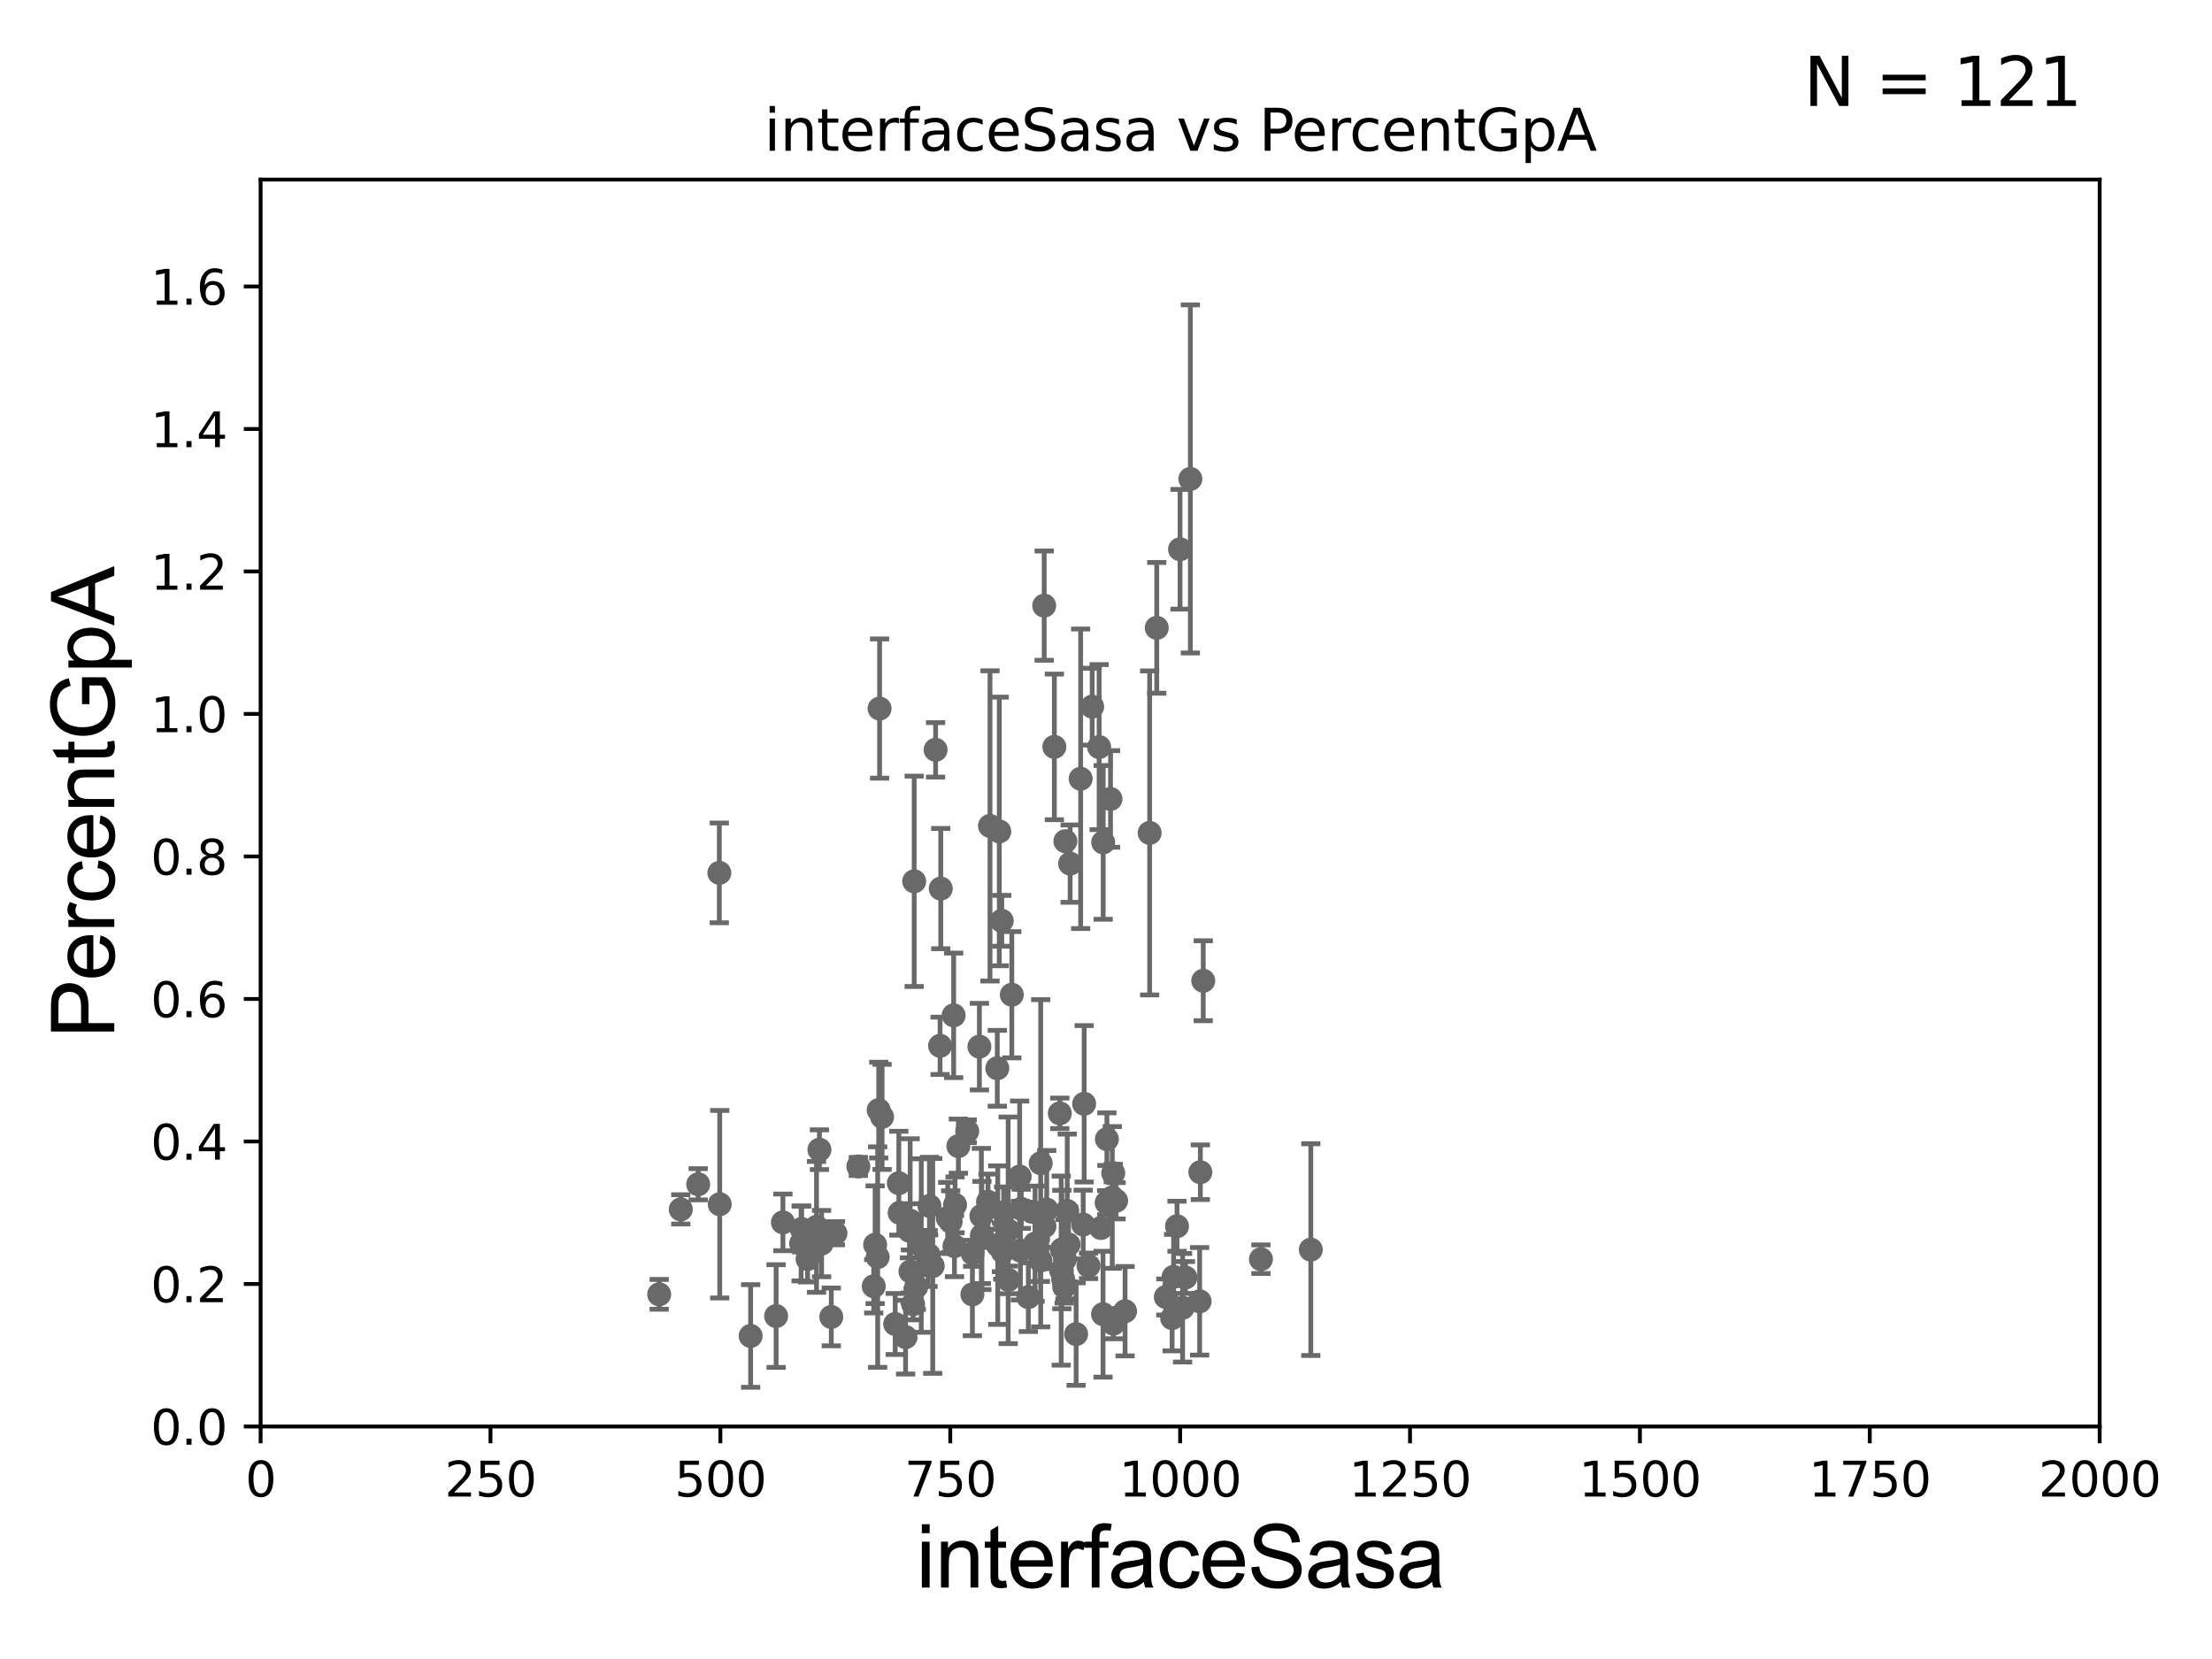 <?xml version="1.0" encoding="utf-8" standalone="no"?>
<!DOCTYPE svg PUBLIC "-//W3C//DTD SVG 1.1//EN"
  "http://www.w3.org/Graphics/SVG/1.1/DTD/svg11.dtd">
<svg xmlns:xlink="http://www.w3.org/1999/xlink" width="460.8pt" height="345.6pt" viewBox="0 0 460.8 345.6" xmlns="http://www.w3.org/2000/svg" version="1.1">
 <defs>
  <style type="text/css">*{stroke-linejoin: round; stroke-linecap: butt}</style>
 </defs>
 <g id="figure_1">
  <g id="patch_1">
   <path d="M 0 345.6 
L 460.8 345.6 
L 460.8 0 
L 0 0 
z
" style="fill: #ffffff"/>
  </g>
  <g id="axes_1">
   <g id="patch_2">
    <path d="M 54.29 297.16 
L 437.4 297.16 
L 437.4 37.411 
L 54.29 37.411 
z
" style="fill: #ffffff"/>
   </g>
   <g id="PathCollection_1">
    <defs>
     <path id="m7efde96d40" d="M 0 1.118 
C 0.297 1.118 0.581 1 0.791 0.791 
C 1 0.581 1.118 0.297 1.118 0 
C 1.118 -0.297 1 -0.581 0.791 -0.791 
C 0.581 -1 0.297 -1.118 0 -1.118 
C -0.297 -1.118 -0.581 -1 -0.791 -0.791 
C -1 -0.581 -1.118 -0.297 -1.118 0 
C -1.118 0.297 -1 0.581 -0.791 0.791 
C -0.581 1 -0.297 1.118 0 1.118 
z
" style="stroke: #696969"/>
    </defs>
    <g clip-path="url(#p4b8fec54ed)">
     <use xlink:href="#m7efde96d40" x="145.447" y="246.703" style="fill: #696969; stroke: #696969"/>
     <use xlink:href="#m7efde96d40" x="183.049" y="231.252" style="fill: #696969; stroke: #696969"/>
     <use xlink:href="#m7efde96d40" x="170.702" y="239.501" style="fill: #696969; stroke: #696969"/>
     <use xlink:href="#m7efde96d40" x="209.084" y="252.565" style="fill: #696969; stroke: #696969"/>
     <use xlink:href="#m7efde96d40" x="230.586" y="237.308" style="fill: #696969; stroke: #696969"/>
     <use xlink:href="#m7efde96d40" x="202.567" y="269.65" style="fill: #696969; stroke: #696969"/>
     <use xlink:href="#m7efde96d40" x="190.217" y="271.666" style="fill: #696969; stroke: #696969"/>
     <use xlink:href="#m7efde96d40" x="212.75" y="251.827" style="fill: #696969; stroke: #696969"/>
     <use xlink:href="#m7efde96d40" x="171.152" y="259.063" style="fill: #696969; stroke: #696969"/>
     <use xlink:href="#m7efde96d40" x="222.596" y="259.243" style="fill: #696969; stroke: #696969"/>
     <use xlink:href="#m7efde96d40" x="214.219" y="270.224" style="fill: #696969; stroke: #696969"/>
     <use xlink:href="#m7efde96d40" x="249.908" y="271.087" style="fill: #696969; stroke: #696969"/>
     <use xlink:href="#m7efde96d40" x="198.954" y="250.985" style="fill: #696969; stroke: #696969"/>
     <use xlink:href="#m7efde96d40" x="246.948" y="266.127" style="fill: #696969; stroke: #696969"/>
     <use xlink:href="#m7efde96d40" x="217.524" y="126.165" style="fill: #696969; stroke: #696969"/>
     <use xlink:href="#m7efde96d40" x="242.861" y="270.186" style="fill: #696969; stroke: #696969"/>
     <use xlink:href="#m7efde96d40" x="207.852" y="259.385" style="fill: #696969; stroke: #696969"/>
     <use xlink:href="#m7efde96d40" x="215.625" y="259.074" style="fill: #696969; stroke: #696969"/>
     <use xlink:href="#m7efde96d40" x="183.754" y="232.664" style="fill: #696969; stroke: #696969"/>
     <use xlink:href="#m7efde96d40" x="245.192" y="255.447" style="fill: #696969; stroke: #696969"/>
     <use xlink:href="#m7efde96d40" x="195.836" y="217.86" style="fill: #696969; stroke: #696969"/>
     <use xlink:href="#m7efde96d40" x="225.85" y="229.943" style="fill: #696969; stroke: #696969"/>
     <use xlink:href="#m7efde96d40" x="208.168" y="173.206" style="fill: #696969; stroke: #696969"/>
     <use xlink:href="#m7efde96d40" x="174.041" y="256.906" style="fill: #696969; stroke: #696969"/>
     <use xlink:href="#m7efde96d40" x="245.824" y="114.422" style="fill: #696969; stroke: #696969"/>
     <use xlink:href="#m7efde96d40" x="191.917" y="259.471" style="fill: #696969; stroke: #696969"/>
     <use xlink:href="#m7efde96d40" x="219.64" y="155.588" style="fill: #696969; stroke: #696969"/>
     <use xlink:href="#m7efde96d40" x="221.849" y="262.321" style="fill: #696969; stroke: #696969"/>
     <use xlink:href="#m7efde96d40" x="216.732" y="262.587" style="fill: #696969; stroke: #696969"/>
     <use xlink:href="#m7efde96d40" x="197.428" y="253.712" style="fill: #696969; stroke: #696969"/>
     <use xlink:href="#m7efde96d40" x="234.375" y="273.149" style="fill: #696969; stroke: #696969"/>
     <use xlink:href="#m7efde96d40" x="198.832" y="259.591" style="fill: #696969; stroke: #696969"/>
     <use xlink:href="#m7efde96d40" x="229.335" y="255.815" style="fill: #696969; stroke: #696969"/>
     <use xlink:href="#m7efde96d40" x="194.905" y="156.205" style="fill: #696969; stroke: #696969"/>
     <use xlink:href="#m7efde96d40" x="195.979" y="185.108" style="fill: #696969; stroke: #696969"/>
     <use xlink:href="#m7efde96d40" x="221.067" y="264.694" style="fill: #696969; stroke: #696969"/>
     <use xlink:href="#m7efde96d40" x="273.065" y="260.32" style="fill: #696969; stroke: #696969"/>
     <use xlink:href="#m7efde96d40" x="224.176" y="277.915" style="fill: #696969; stroke: #696969"/>
     <use xlink:href="#m7efde96d40" x="208.683" y="191.818" style="fill: #696969; stroke: #696969"/>
     <use xlink:href="#m7efde96d40" x="231.708" y="249.448" style="fill: #696969; stroke: #696969"/>
     <use xlink:href="#m7efde96d40" x="204.768" y="257.942" style="fill: #696969; stroke: #696969"/>
     <use xlink:href="#m7efde96d40" x="231.909" y="244.373" style="fill: #696969; stroke: #696969"/>
     <use xlink:href="#m7efde96d40" x="210.022" y="256.297" style="fill: #696969; stroke: #696969"/>
     <use xlink:href="#m7efde96d40" x="250.659" y="204.308" style="fill: #696969; stroke: #696969"/>
     <use xlink:href="#m7efde96d40" x="221.198" y="260.297" style="fill: #696969; stroke: #696969"/>
     <use xlink:href="#m7efde96d40" x="189.455" y="256.392" style="fill: #696969; stroke: #696969"/>
     <use xlink:href="#m7efde96d40" x="239.493" y="173.512" style="fill: #696969; stroke: #696969"/>
     <use xlink:href="#m7efde96d40" x="222.929" y="179.908" style="fill: #696969; stroke: #696969"/>
     <use xlink:href="#m7efde96d40" x="244.178" y="274.59" style="fill: #696969; stroke: #696969"/>
     <use xlink:href="#m7efde96d40" x="190.443" y="183.593" style="fill: #696969; stroke: #696969"/>
     <use xlink:href="#m7efde96d40" x="221.684" y="268.063" style="fill: #696969; stroke: #696969"/>
     <use xlink:href="#m7efde96d40" x="207.754" y="222.539" style="fill: #696969; stroke: #696969"/>
     <use xlink:href="#m7efde96d40" x="204.027" y="218.035" style="fill: #696969; stroke: #696969"/>
     <use xlink:href="#m7efde96d40" x="229.781" y="273.769" style="fill: #696969; stroke: #696969"/>
     <use xlink:href="#m7efde96d40" x="214.98" y="252.427" style="fill: #696969; stroke: #696969"/>
     <use xlink:href="#m7efde96d40" x="221.939" y="175.238" style="fill: #696969; stroke: #696969"/>
     <use xlink:href="#m7efde96d40" x="189.664" y="264.864" style="fill: #696969; stroke: #696969"/>
     <use xlink:href="#m7efde96d40" x="208.898" y="260.788" style="fill: #696969; stroke: #696969"/>
     <use xlink:href="#m7efde96d40" x="250.053" y="244.196" style="fill: #696969; stroke: #696969"/>
     <use xlink:href="#m7efde96d40" x="216.794" y="242.327" style="fill: #696969; stroke: #696969"/>
     <use xlink:href="#m7efde96d40" x="226.762" y="263.696" style="fill: #696969; stroke: #696969"/>
     <use xlink:href="#m7efde96d40" x="187.413" y="252.653" style="fill: #696969; stroke: #696969"/>
     <use xlink:href="#m7efde96d40" x="199.648" y="238.759" style="fill: #696969; stroke: #696969"/>
     <use xlink:href="#m7efde96d40" x="149.931" y="250.861" style="fill: #696969; stroke: #696969"/>
     <use xlink:href="#m7efde96d40" x="190.882" y="268.053" style="fill: #696969; stroke: #696969"/>
     <use xlink:href="#m7efde96d40" x="228.971" y="155.633" style="fill: #696969; stroke: #696969"/>
     <use xlink:href="#m7efde96d40" x="246.355" y="272.43" style="fill: #696969; stroke: #696969"/>
     <use xlink:href="#m7efde96d40" x="193.441" y="261.399" style="fill: #696969; stroke: #696969"/>
     <use xlink:href="#m7efde96d40" x="230.538" y="250.544" style="fill: #696969; stroke: #696969"/>
     <use xlink:href="#m7efde96d40" x="182.017" y="267.951" style="fill: #696969; stroke: #696969"/>
     <use xlink:href="#m7efde96d40" x="231.342" y="166.435" style="fill: #696969; stroke: #696969"/>
     <use xlink:href="#m7efde96d40" x="210.07" y="266.616" style="fill: #696969; stroke: #696969"/>
     <use xlink:href="#m7efde96d40" x="201.487" y="235.66" style="fill: #696969; stroke: #696969"/>
     <use xlink:href="#m7efde96d40" x="186.486" y="275.812" style="fill: #696969; stroke: #696969"/>
     <use xlink:href="#m7efde96d40" x="204.548" y="257.375" style="fill: #696969; stroke: #696969"/>
     <use xlink:href="#m7efde96d40" x="227.519" y="147.21" style="fill: #696969; stroke: #696969"/>
     <use xlink:href="#m7efde96d40" x="173.171" y="274.341" style="fill: #696969; stroke: #696969"/>
     <use xlink:href="#m7efde96d40" x="208.626" y="259.826" style="fill: #696969; stroke: #696969"/>
     <use xlink:href="#m7efde96d40" x="149.851" y="181.837" style="fill: #696969; stroke: #696969"/>
     <use xlink:href="#m7efde96d40" x="161.68" y="274.156" style="fill: #696969; stroke: #696969"/>
     <use xlink:href="#m7efde96d40" x="218.048" y="251.982" style="fill: #696969; stroke: #696969"/>
     <use xlink:href="#m7efde96d40" x="141.819" y="251.934" style="fill: #696969; stroke: #696969"/>
     <use xlink:href="#m7efde96d40" x="137.321" y="269.632" style="fill: #696969; stroke: #696969"/>
     <use xlink:href="#m7efde96d40" x="202.615" y="261.085" style="fill: #696969; stroke: #696969"/>
     <use xlink:href="#m7efde96d40" x="168.229" y="262.277" style="fill: #696969; stroke: #696969"/>
     <use xlink:href="#m7efde96d40" x="166.999" y="256.02" style="fill: #696969; stroke: #696969"/>
     <use xlink:href="#m7efde96d40" x="170.095" y="255.584" style="fill: #696969; stroke: #696969"/>
     <use xlink:href="#m7efde96d40" x="244.485" y="265.993" style="fill: #696969; stroke: #696969"/>
     <use xlink:href="#m7efde96d40" x="217.577" y="255.446" style="fill: #696969; stroke: #696969"/>
     <use xlink:href="#m7efde96d40" x="189.604" y="254.293" style="fill: #696969; stroke: #696969"/>
     <use xlink:href="#m7efde96d40" x="205.821" y="250.341" style="fill: #696969; stroke: #696969"/>
     <use xlink:href="#m7efde96d40" x="193.623" y="251.225" style="fill: #696969; stroke: #696969"/>
     <use xlink:href="#m7efde96d40" x="247.973" y="99.765" style="fill: #696969; stroke: #696969"/>
     <use xlink:href="#m7efde96d40" x="183.233" y="147.604" style="fill: #696969; stroke: #696969"/>
     <use xlink:href="#m7efde96d40" x="198.042" y="254.49" style="fill: #696969; stroke: #696969"/>
     <use xlink:href="#m7efde96d40" x="198.665" y="211.513" style="fill: #696969; stroke: #696969"/>
     <use xlink:href="#m7efde96d40" x="187.241" y="246.483" style="fill: #696969; stroke: #696969"/>
     <use xlink:href="#m7efde96d40" x="225.649" y="255.099" style="fill: #696969; stroke: #696969"/>
     <use xlink:href="#m7efde96d40" x="232.503" y="250.135" style="fill: #696969; stroke: #696969"/>
     <use xlink:href="#m7efde96d40" x="156.372" y="278.306" style="fill: #696969; stroke: #696969"/>
     <use xlink:href="#m7efde96d40" x="163.095" y="254.642" style="fill: #696969; stroke: #696969"/>
     <use xlink:href="#m7efde96d40" x="188.651" y="278.551" style="fill: #696969; stroke: #696969"/>
     <use xlink:href="#m7efde96d40" x="178.808" y="242.994" style="fill: #696969; stroke: #696969"/>
     <use xlink:href="#m7efde96d40" x="210.781" y="207.222" style="fill: #696969; stroke: #696969"/>
     <use xlink:href="#m7efde96d40" x="221.477" y="266.478" style="fill: #696969; stroke: #696969"/>
     <use xlink:href="#m7efde96d40" x="229.818" y="175.487" style="fill: #696969; stroke: #696969"/>
     <use xlink:href="#m7efde96d40" x="225.119" y="162.23" style="fill: #696969; stroke: #696969"/>
     <use xlink:href="#m7efde96d40" x="182.306" y="259.299" style="fill: #696969; stroke: #696969"/>
     <use xlink:href="#m7efde96d40" x="240.972" y="130.79" style="fill: #696969; stroke: #696969"/>
     <use xlink:href="#m7efde96d40" x="212.413" y="245.104" style="fill: #696969; stroke: #696969"/>
     <use xlink:href="#m7efde96d40" x="212.572" y="260.523" style="fill: #696969; stroke: #696969"/>
     <use xlink:href="#m7efde96d40" x="182.837" y="261.876" style="fill: #696969; stroke: #696969"/>
     <use xlink:href="#m7efde96d40" x="222.326" y="252.272" style="fill: #696969; stroke: #696969"/>
     <use xlink:href="#m7efde96d40" x="204.437" y="253.311" style="fill: #696969; stroke: #696969"/>
     <use xlink:href="#m7efde96d40" x="194.307" y="263.714" style="fill: #696969; stroke: #696969"/>
     <use xlink:href="#m7efde96d40" x="262.675" y="262.313" style="fill: #696969; stroke: #696969"/>
     <use xlink:href="#m7efde96d40" x="220.776" y="231.928" style="fill: #696969; stroke: #696969"/>
     <use xlink:href="#m7efde96d40" x="231.934" y="275.738" style="fill: #696969; stroke: #696969"/>
     <use xlink:href="#m7efde96d40" x="166.888" y="259.046" style="fill: #696969; stroke: #696969"/>
     <use xlink:href="#m7efde96d40" x="193.332" y="262.158" style="fill: #696969; stroke: #696969"/>
     <use xlink:href="#m7efde96d40" x="206.235" y="172.053" style="fill: #696969; stroke: #696969"/>
    </g>
   </g>
   <g id="matplotlib.axis_1">
    <g id="xtick_1">
     <g id="line2d_1">
      <defs>
       <path id="m3f39001cec" d="M 0 0 
L 0 3.5 
" style="stroke: #000000; stroke-width: 0.8"/>
      </defs>
      <g>
       <use xlink:href="#m3f39001cec" x="54.29" y="297.16" style="stroke: #000000; stroke-width: 0.8"/>
      </g>
     </g>
     <g id="text_1">
      <!-- 0 -->
      <g transform="translate(51.109 311.758)scale(0.1 -0.1)">
       <defs>
        <path id="DejaVuSans-30" d="M 2034 4250 
Q 1547 4250 1301 3770 
Q 1056 3291 1056 2328 
Q 1056 1369 1301 889 
Q 1547 409 2034 409 
Q 2525 409 2770 889 
Q 3016 1369 3016 2328 
Q 3016 3291 2770 3770 
Q 2525 4250 2034 4250 
z
M 2034 4750 
Q 2819 4750 3233 4129 
Q 3647 3509 3647 2328 
Q 3647 1150 3233 529 
Q 2819 -91 2034 -91 
Q 1250 -91 836 529 
Q 422 1150 422 2328 
Q 422 3509 836 4129 
Q 1250 4750 2034 4750 
z
" transform="scale(0.016)"/>
       </defs>
       <use xlink:href="#DejaVuSans-30"/>
      </g>
     </g>
    </g>
    <g id="xtick_2">
     <g id="line2d_2">
      <g>
       <use xlink:href="#m3f39001cec" x="102.179" y="297.16" style="stroke: #000000; stroke-width: 0.8"/>
      </g>
     </g>
     <g id="text_2">
      <!-- 250 -->
      <g transform="translate(92.635 311.758)scale(0.1 -0.1)">
       <defs>
        <path id="DejaVuSans-32" d="M 1228 531 
L 3431 531 
L 3431 0 
L 469 0 
L 469 531 
Q 828 903 1448 1529 
Q 2069 2156 2228 2338 
Q 2531 2678 2651 2914 
Q 2772 3150 2772 3378 
Q 2772 3750 2511 3984 
Q 2250 4219 1831 4219 
Q 1534 4219 1204 4116 
Q 875 4013 500 3803 
L 500 4441 
Q 881 4594 1212 4672 
Q 1544 4750 1819 4750 
Q 2544 4750 2975 4387 
Q 3406 4025 3406 3419 
Q 3406 3131 3298 2873 
Q 3191 2616 2906 2266 
Q 2828 2175 2409 1742 
Q 1991 1309 1228 531 
z
" transform="scale(0.016)"/>
        <path id="DejaVuSans-35" d="M 691 4666 
L 3169 4666 
L 3169 4134 
L 1269 4134 
L 1269 2991 
Q 1406 3038 1543 3061 
Q 1681 3084 1819 3084 
Q 2600 3084 3056 2656 
Q 3513 2228 3513 1497 
Q 3513 744 3044 326 
Q 2575 -91 1722 -91 
Q 1428 -91 1123 -41 
Q 819 9 494 109 
L 494 744 
Q 775 591 1075 516 
Q 1375 441 1709 441 
Q 2250 441 2565 725 
Q 2881 1009 2881 1497 
Q 2881 1984 2565 2268 
Q 2250 2553 1709 2553 
Q 1456 2553 1204 2497 
Q 953 2441 691 2322 
L 691 4666 
z
" transform="scale(0.016)"/>
       </defs>
       <use xlink:href="#DejaVuSans-32"/>
       <use xlink:href="#DejaVuSans-35" x="63.623"/>
       <use xlink:href="#DejaVuSans-30" x="127.246"/>
      </g>
     </g>
    </g>
    <g id="xtick_3">
     <g id="line2d_3">
      <g>
       <use xlink:href="#m3f39001cec" x="150.067" y="297.16" style="stroke: #000000; stroke-width: 0.8"/>
      </g>
     </g>
     <g id="text_3">
      <!-- 500 -->
      <g transform="translate(140.524 311.758)scale(0.1 -0.1)">
       <use xlink:href="#DejaVuSans-35"/>
       <use xlink:href="#DejaVuSans-30" x="63.623"/>
       <use xlink:href="#DejaVuSans-30" x="127.246"/>
      </g>
     </g>
    </g>
    <g id="xtick_4">
     <g id="line2d_4">
      <g>
       <use xlink:href="#m3f39001cec" x="197.956" y="297.16" style="stroke: #000000; stroke-width: 0.8"/>
      </g>
     </g>
     <g id="text_4">
      <!-- 750 -->
      <g transform="translate(188.412 311.758)scale(0.1 -0.1)">
       <defs>
        <path id="DejaVuSans-37" d="M 525 4666 
L 3525 4666 
L 3525 4397 
L 1831 0 
L 1172 0 
L 2766 4134 
L 525 4134 
L 525 4666 
z
" transform="scale(0.016)"/>
       </defs>
       <use xlink:href="#DejaVuSans-37"/>
       <use xlink:href="#DejaVuSans-35" x="63.623"/>
       <use xlink:href="#DejaVuSans-30" x="127.246"/>
      </g>
     </g>
    </g>
    <g id="xtick_5">
     <g id="line2d_5">
      <g>
       <use xlink:href="#m3f39001cec" x="245.845" y="297.16" style="stroke: #000000; stroke-width: 0.8"/>
      </g>
     </g>
     <g id="text_5">
      <!-- 1000 -->
      <g transform="translate(233.12 311.758)scale(0.1 -0.1)">
       <defs>
        <path id="DejaVuSans-31" d="M 794 531 
L 1825 531 
L 1825 4091 
L 703 3866 
L 703 4441 
L 1819 4666 
L 2450 4666 
L 2450 531 
L 3481 531 
L 3481 0 
L 794 0 
L 794 531 
z
" transform="scale(0.016)"/>
       </defs>
       <use xlink:href="#DejaVuSans-31"/>
       <use xlink:href="#DejaVuSans-30" x="63.623"/>
       <use xlink:href="#DejaVuSans-30" x="127.246"/>
       <use xlink:href="#DejaVuSans-30" x="190.869"/>
      </g>
     </g>
    </g>
    <g id="xtick_6">
     <g id="line2d_6">
      <g>
       <use xlink:href="#m3f39001cec" x="293.734" y="297.16" style="stroke: #000000; stroke-width: 0.8"/>
      </g>
     </g>
     <g id="text_6">
      <!-- 1250 -->
      <g transform="translate(281.009 311.758)scale(0.1 -0.1)">
       <use xlink:href="#DejaVuSans-31"/>
       <use xlink:href="#DejaVuSans-32" x="63.623"/>
       <use xlink:href="#DejaVuSans-35" x="127.246"/>
       <use xlink:href="#DejaVuSans-30" x="190.869"/>
      </g>
     </g>
    </g>
    <g id="xtick_7">
     <g id="line2d_7">
      <g>
       <use xlink:href="#m3f39001cec" x="341.623" y="297.16" style="stroke: #000000; stroke-width: 0.8"/>
      </g>
     </g>
     <g id="text_7">
      <!-- 1500 -->
      <g transform="translate(328.897 311.758)scale(0.1 -0.1)">
       <use xlink:href="#DejaVuSans-31"/>
       <use xlink:href="#DejaVuSans-35" x="63.623"/>
       <use xlink:href="#DejaVuSans-30" x="127.246"/>
       <use xlink:href="#DejaVuSans-30" x="190.869"/>
      </g>
     </g>
    </g>
    <g id="xtick_8">
     <g id="line2d_8">
      <g>
       <use xlink:href="#m3f39001cec" x="389.511" y="297.16" style="stroke: #000000; stroke-width: 0.8"/>
      </g>
     </g>
     <g id="text_8">
      <!-- 1750 -->
      <g transform="translate(376.786 311.758)scale(0.1 -0.1)">
       <use xlink:href="#DejaVuSans-31"/>
       <use xlink:href="#DejaVuSans-37" x="63.623"/>
       <use xlink:href="#DejaVuSans-35" x="127.246"/>
       <use xlink:href="#DejaVuSans-30" x="190.869"/>
      </g>
     </g>
    </g>
    <g id="xtick_9">
     <g id="line2d_9">
      <g>
       <use xlink:href="#m3f39001cec" x="437.4" y="297.16" style="stroke: #000000; stroke-width: 0.8"/>
      </g>
     </g>
     <g id="text_9">
      <!-- 2000 -->
      <g transform="translate(424.675 311.758)scale(0.1 -0.1)">
       <use xlink:href="#DejaVuSans-32"/>
       <use xlink:href="#DejaVuSans-30" x="63.623"/>
       <use xlink:href="#DejaVuSans-30" x="127.246"/>
       <use xlink:href="#DejaVuSans-30" x="190.869"/>
      </g>
     </g>
    </g>
    <g id="text_10">
     <!-- interfaceSasa -->
     <g transform="translate(190.816 330.722)scale(0.18 -0.18)">
      <defs>
       <path id="ArialMT-69" d="M 425 3934 
L 425 4581 
L 988 4581 
L 988 3934 
L 425 3934 
z
M 425 0 
L 425 3319 
L 988 3319 
L 988 0 
L 425 0 
z
" transform="scale(0.016)"/>
       <path id="ArialMT-6e" d="M 422 0 
L 422 3319 
L 928 3319 
L 928 2847 
Q 1294 3394 1984 3394 
Q 2284 3394 2536 3286 
Q 2788 3178 2913 3003 
Q 3038 2828 3088 2588 
Q 3119 2431 3119 2041 
L 3119 0 
L 2556 0 
L 2556 2019 
Q 2556 2363 2490 2533 
Q 2425 2703 2258 2804 
Q 2091 2906 1866 2906 
Q 1506 2906 1245 2678 
Q 984 2450 984 1813 
L 984 0 
L 422 0 
z
" transform="scale(0.016)"/>
       <path id="ArialMT-74" d="M 1650 503 
L 1731 6 
Q 1494 -44 1306 -44 
Q 1000 -44 831 53 
Q 663 150 594 308 
Q 525 466 525 972 
L 525 2881 
L 113 2881 
L 113 3319 
L 525 3319 
L 525 4141 
L 1084 4478 
L 1084 3319 
L 1650 3319 
L 1650 2881 
L 1084 2881 
L 1084 941 
Q 1084 700 1114 631 
Q 1144 563 1211 522 
Q 1278 481 1403 481 
Q 1497 481 1650 503 
z
" transform="scale(0.016)"/>
       <path id="ArialMT-65" d="M 2694 1069 
L 3275 997 
Q 3138 488 2766 206 
Q 2394 -75 1816 -75 
Q 1088 -75 661 373 
Q 234 822 234 1631 
Q 234 2469 665 2931 
Q 1097 3394 1784 3394 
Q 2450 3394 2872 2941 
Q 3294 2488 3294 1666 
Q 3294 1616 3291 1516 
L 816 1516 
Q 847 969 1125 678 
Q 1403 388 1819 388 
Q 2128 388 2347 550 
Q 2566 713 2694 1069 
z
M 847 1978 
L 2700 1978 
Q 2663 2397 2488 2606 
Q 2219 2931 1791 2931 
Q 1403 2931 1139 2672 
Q 875 2413 847 1978 
z
" transform="scale(0.016)"/>
       <path id="ArialMT-72" d="M 416 0 
L 416 3319 
L 922 3319 
L 922 2816 
Q 1116 3169 1280 3281 
Q 1444 3394 1641 3394 
Q 1925 3394 2219 3213 
L 2025 2691 
Q 1819 2813 1613 2813 
Q 1428 2813 1281 2702 
Q 1134 2591 1072 2394 
Q 978 2094 978 1738 
L 978 0 
L 416 0 
z
" transform="scale(0.016)"/>
       <path id="ArialMT-66" d="M 556 0 
L 556 2881 
L 59 2881 
L 59 3319 
L 556 3319 
L 556 3672 
Q 556 4006 616 4169 
Q 697 4388 901 4523 
Q 1106 4659 1475 4659 
Q 1713 4659 2000 4603 
L 1916 4113 
Q 1741 4144 1584 4144 
Q 1328 4144 1222 4034 
Q 1116 3925 1116 3625 
L 1116 3319 
L 1763 3319 
L 1763 2881 
L 1116 2881 
L 1116 0 
L 556 0 
z
" transform="scale(0.016)"/>
       <path id="ArialMT-61" d="M 2588 409 
Q 2275 144 1986 34 
Q 1697 -75 1366 -75 
Q 819 -75 525 192 
Q 231 459 231 875 
Q 231 1119 342 1320 
Q 453 1522 633 1644 
Q 813 1766 1038 1828 
Q 1203 1872 1538 1913 
Q 2219 1994 2541 2106 
Q 2544 2222 2544 2253 
Q 2544 2597 2384 2738 
Q 2169 2928 1744 2928 
Q 1347 2928 1158 2789 
Q 969 2650 878 2297 
L 328 2372 
Q 403 2725 575 2942 
Q 747 3159 1072 3276 
Q 1397 3394 1825 3394 
Q 2250 3394 2515 3294 
Q 2781 3194 2906 3042 
Q 3031 2891 3081 2659 
Q 3109 2516 3109 2141 
L 3109 1391 
Q 3109 606 3145 398 
Q 3181 191 3288 0 
L 2700 0 
Q 2613 175 2588 409 
z
M 2541 1666 
Q 2234 1541 1622 1453 
Q 1275 1403 1131 1340 
Q 988 1278 909 1158 
Q 831 1038 831 891 
Q 831 666 1001 516 
Q 1172 366 1500 366 
Q 1825 366 2078 508 
Q 2331 650 2450 897 
Q 2541 1088 2541 1459 
L 2541 1666 
z
" transform="scale(0.016)"/>
       <path id="ArialMT-63" d="M 2588 1216 
L 3141 1144 
Q 3050 572 2676 248 
Q 2303 -75 1759 -75 
Q 1078 -75 664 370 
Q 250 816 250 1647 
Q 250 2184 428 2587 
Q 606 2991 970 3192 
Q 1334 3394 1763 3394 
Q 2303 3394 2647 3120 
Q 2991 2847 3088 2344 
L 2541 2259 
Q 2463 2594 2264 2762 
Q 2066 2931 1784 2931 
Q 1359 2931 1093 2626 
Q 828 2322 828 1663 
Q 828 994 1084 691 
Q 1341 388 1753 388 
Q 2084 388 2306 591 
Q 2528 794 2588 1216 
z
" transform="scale(0.016)"/>
       <path id="ArialMT-53" d="M 288 1472 
L 859 1522 
Q 900 1178 1048 958 
Q 1197 738 1509 602 
Q 1822 466 2213 466 
Q 2559 466 2825 569 
Q 3091 672 3220 851 
Q 3350 1031 3350 1244 
Q 3350 1459 3225 1620 
Q 3100 1781 2813 1891 
Q 2628 1963 1997 2114 
Q 1366 2266 1113 2400 
Q 784 2572 623 2826 
Q 463 3081 463 3397 
Q 463 3744 659 4045 
Q 856 4347 1234 4503 
Q 1613 4659 2075 4659 
Q 2584 4659 2973 4495 
Q 3363 4331 3572 4012 
Q 3781 3694 3797 3291 
L 3216 3247 
Q 3169 3681 2898 3903 
Q 2628 4125 2100 4125 
Q 1550 4125 1298 3923 
Q 1047 3722 1047 3438 
Q 1047 3191 1225 3031 
Q 1400 2872 2139 2705 
Q 2878 2538 3153 2413 
Q 3553 2228 3743 1945 
Q 3934 1663 3934 1294 
Q 3934 928 3725 604 
Q 3516 281 3123 101 
Q 2731 -78 2241 -78 
Q 1619 -78 1198 103 
Q 778 284 539 648 
Q 300 1013 288 1472 
z
" transform="scale(0.016)"/>
       <path id="ArialMT-73" d="M 197 991 
L 753 1078 
Q 800 744 1014 566 
Q 1228 388 1613 388 
Q 2000 388 2187 545 
Q 2375 703 2375 916 
Q 2375 1106 2209 1216 
Q 2094 1291 1634 1406 
Q 1016 1563 777 1677 
Q 538 1791 414 1992 
Q 291 2194 291 2438 
Q 291 2659 392 2848 
Q 494 3038 669 3163 
Q 800 3259 1026 3326 
Q 1253 3394 1513 3394 
Q 1903 3394 2198 3281 
Q 2494 3169 2634 2976 
Q 2775 2784 2828 2463 
L 2278 2388 
Q 2241 2644 2061 2787 
Q 1881 2931 1553 2931 
Q 1166 2931 1000 2803 
Q 834 2675 834 2503 
Q 834 2394 903 2306 
Q 972 2216 1119 2156 
Q 1203 2125 1616 2013 
Q 2213 1853 2448 1751 
Q 2684 1650 2818 1456 
Q 2953 1263 2953 975 
Q 2953 694 2789 445 
Q 2625 197 2315 61 
Q 2006 -75 1616 -75 
Q 969 -75 630 194 
Q 291 463 197 991 
z
" transform="scale(0.016)"/>
      </defs>
      <use xlink:href="#ArialMT-69"/>
      <use xlink:href="#ArialMT-6e" x="22.217"/>
      <use xlink:href="#ArialMT-74" x="77.832"/>
      <use xlink:href="#ArialMT-65" x="105.615"/>
      <use xlink:href="#ArialMT-72" x="161.23"/>
      <use xlink:href="#ArialMT-66" x="194.531"/>
      <use xlink:href="#ArialMT-61" x="222.314"/>
      <use xlink:href="#ArialMT-63" x="277.93"/>
      <use xlink:href="#ArialMT-65" x="327.93"/>
      <use xlink:href="#ArialMT-53" x="383.545"/>
      <use xlink:href="#ArialMT-61" x="450.244"/>
      <use xlink:href="#ArialMT-73" x="505.859"/>
      <use xlink:href="#ArialMT-61" x="555.859"/>
     </g>
    </g>
   </g>
   <g id="matplotlib.axis_2">
    <g id="ytick_1">
     <g id="line2d_10">
      <defs>
       <path id="mab0b055341" d="M 0 0 
L -3.5 0 
" style="stroke: #000000; stroke-width: 0.8"/>
      </defs>
      <g>
       <use xlink:href="#mab0b055341" x="54.29" y="297.16" style="stroke: #000000; stroke-width: 0.8"/>
      </g>
     </g>
     <g id="text_11">
      <!-- 0.0 -->
      <g transform="translate(31.387 300.959)scale(0.1 -0.1)">
       <defs>
        <path id="DejaVuSans-2e" d="M 684 794 
L 1344 794 
L 1344 0 
L 684 0 
L 684 794 
z
" transform="scale(0.016)"/>
       </defs>
       <use xlink:href="#DejaVuSans-30"/>
       <use xlink:href="#DejaVuSans-2e" x="63.623"/>
       <use xlink:href="#DejaVuSans-30" x="95.41"/>
      </g>
     </g>
    </g>
    <g id="ytick_2">
     <g id="line2d_11">
      <g>
       <use xlink:href="#mab0b055341" x="54.29" y="267.474" style="stroke: #000000; stroke-width: 0.8"/>
      </g>
     </g>
     <g id="text_12">
      <!-- 0.2 -->
      <g transform="translate(31.387 271.274)scale(0.1 -0.1)">
       <use xlink:href="#DejaVuSans-30"/>
       <use xlink:href="#DejaVuSans-2e" x="63.623"/>
       <use xlink:href="#DejaVuSans-32" x="95.41"/>
      </g>
     </g>
    </g>
    <g id="ytick_3">
     <g id="line2d_12">
      <g>
       <use xlink:href="#mab0b055341" x="54.29" y="237.789" style="stroke: #000000; stroke-width: 0.8"/>
      </g>
     </g>
     <g id="text_13">
      <!-- 0.4 -->
      <g transform="translate(31.387 241.588)scale(0.1 -0.1)">
       <defs>
        <path id="DejaVuSans-34" d="M 2419 4116 
L 825 1625 
L 2419 1625 
L 2419 4116 
z
M 2253 4666 
L 3047 4666 
L 3047 1625 
L 3713 1625 
L 3713 1100 
L 3047 1100 
L 3047 0 
L 2419 0 
L 2419 1100 
L 313 1100 
L 313 1709 
L 2253 4666 
z
" transform="scale(0.016)"/>
       </defs>
       <use xlink:href="#DejaVuSans-30"/>
       <use xlink:href="#DejaVuSans-2e" x="63.623"/>
       <use xlink:href="#DejaVuSans-34" x="95.41"/>
      </g>
     </g>
    </g>
    <g id="ytick_4">
     <g id="line2d_13">
      <g>
       <use xlink:href="#mab0b055341" x="54.29" y="208.103" style="stroke: #000000; stroke-width: 0.8"/>
      </g>
     </g>
     <g id="text_14">
      <!-- 0.6 -->
      <g transform="translate(31.387 211.902)scale(0.1 -0.1)">
       <defs>
        <path id="DejaVuSans-36" d="M 2113 2584 
Q 1688 2584 1439 2293 
Q 1191 2003 1191 1497 
Q 1191 994 1439 701 
Q 1688 409 2113 409 
Q 2538 409 2786 701 
Q 3034 994 3034 1497 
Q 3034 2003 2786 2293 
Q 2538 2584 2113 2584 
z
M 3366 4563 
L 3366 3988 
Q 3128 4100 2886 4159 
Q 2644 4219 2406 4219 
Q 1781 4219 1451 3797 
Q 1122 3375 1075 2522 
Q 1259 2794 1537 2939 
Q 1816 3084 2150 3084 
Q 2853 3084 3261 2657 
Q 3669 2231 3669 1497 
Q 3669 778 3244 343 
Q 2819 -91 2113 -91 
Q 1303 -91 875 529 
Q 447 1150 447 2328 
Q 447 3434 972 4092 
Q 1497 4750 2381 4750 
Q 2619 4750 2861 4703 
Q 3103 4656 3366 4563 
z
" transform="scale(0.016)"/>
       </defs>
       <use xlink:href="#DejaVuSans-30"/>
       <use xlink:href="#DejaVuSans-2e" x="63.623"/>
       <use xlink:href="#DejaVuSans-36" x="95.41"/>
      </g>
     </g>
    </g>
    <g id="ytick_5">
     <g id="line2d_14">
      <g>
       <use xlink:href="#mab0b055341" x="54.29" y="178.418" style="stroke: #000000; stroke-width: 0.8"/>
      </g>
     </g>
     <g id="text_15">
      <!-- 0.8 -->
      <g transform="translate(31.387 182.217)scale(0.1 -0.1)">
       <defs>
        <path id="DejaVuSans-38" d="M 2034 2216 
Q 1584 2216 1326 1975 
Q 1069 1734 1069 1313 
Q 1069 891 1326 650 
Q 1584 409 2034 409 
Q 2484 409 2743 651 
Q 3003 894 3003 1313 
Q 3003 1734 2745 1975 
Q 2488 2216 2034 2216 
z
M 1403 2484 
Q 997 2584 770 2862 
Q 544 3141 544 3541 
Q 544 4100 942 4425 
Q 1341 4750 2034 4750 
Q 2731 4750 3128 4425 
Q 3525 4100 3525 3541 
Q 3525 3141 3298 2862 
Q 3072 2584 2669 2484 
Q 3125 2378 3379 2068 
Q 3634 1759 3634 1313 
Q 3634 634 3220 271 
Q 2806 -91 2034 -91 
Q 1263 -91 848 271 
Q 434 634 434 1313 
Q 434 1759 690 2068 
Q 947 2378 1403 2484 
z
M 1172 3481 
Q 1172 3119 1398 2916 
Q 1625 2713 2034 2713 
Q 2441 2713 2670 2916 
Q 2900 3119 2900 3481 
Q 2900 3844 2670 4047 
Q 2441 4250 2034 4250 
Q 1625 4250 1398 4047 
Q 1172 3844 1172 3481 
z
" transform="scale(0.016)"/>
       </defs>
       <use xlink:href="#DejaVuSans-30"/>
       <use xlink:href="#DejaVuSans-2e" x="63.623"/>
       <use xlink:href="#DejaVuSans-38" x="95.41"/>
      </g>
     </g>
    </g>
    <g id="ytick_6">
     <g id="line2d_15">
      <g>
       <use xlink:href="#mab0b055341" x="54.29" y="148.732" style="stroke: #000000; stroke-width: 0.8"/>
      </g>
     </g>
     <g id="text_16">
      <!-- 1.0 -->
      <g transform="translate(31.387 152.531)scale(0.1 -0.1)">
       <use xlink:href="#DejaVuSans-31"/>
       <use xlink:href="#DejaVuSans-2e" x="63.623"/>
       <use xlink:href="#DejaVuSans-30" x="95.41"/>
      </g>
     </g>
    </g>
    <g id="ytick_7">
     <g id="line2d_16">
      <g>
       <use xlink:href="#mab0b055341" x="54.29" y="119.047" style="stroke: #000000; stroke-width: 0.8"/>
      </g>
     </g>
     <g id="text_17">
      <!-- 1.2 -->
      <g transform="translate(31.387 122.846)scale(0.1 -0.1)">
       <use xlink:href="#DejaVuSans-31"/>
       <use xlink:href="#DejaVuSans-2e" x="63.623"/>
       <use xlink:href="#DejaVuSans-32" x="95.41"/>
      </g>
     </g>
    </g>
    <g id="ytick_8">
     <g id="line2d_17">
      <g>
       <use xlink:href="#mab0b055341" x="54.29" y="89.361" style="stroke: #000000; stroke-width: 0.8"/>
      </g>
     </g>
     <g id="text_18">
      <!-- 1.4 -->
      <g transform="translate(31.387 93.16)scale(0.1 -0.1)">
       <use xlink:href="#DejaVuSans-31"/>
       <use xlink:href="#DejaVuSans-2e" x="63.623"/>
       <use xlink:href="#DejaVuSans-34" x="95.41"/>
      </g>
     </g>
    </g>
    <g id="ytick_9">
     <g id="line2d_18">
      <g>
       <use xlink:href="#mab0b055341" x="54.29" y="59.675" style="stroke: #000000; stroke-width: 0.8"/>
      </g>
     </g>
     <g id="text_19">
      <!-- 1.6 -->
      <g transform="translate(31.387 63.475)scale(0.1 -0.1)">
       <use xlink:href="#DejaVuSans-31"/>
       <use xlink:href="#DejaVuSans-2e" x="63.623"/>
       <use xlink:href="#DejaVuSans-36" x="95.41"/>
      </g>
     </g>
    </g>
    <g id="text_20">
     <!-- PercentGpA -->
     <g transform="translate(23.809 216.309)rotate(-90)scale(0.18 -0.18)">
      <defs>
       <path id="ArialMT-50" d="M 494 0 
L 494 4581 
L 2222 4581 
Q 2678 4581 2919 4538 
Q 3256 4481 3484 4323 
Q 3713 4166 3852 3881 
Q 3991 3597 3991 3256 
Q 3991 2672 3619 2267 
Q 3247 1863 2275 1863 
L 1100 1863 
L 1100 0 
L 494 0 
z
M 1100 2403 
L 2284 2403 
Q 2872 2403 3119 2622 
Q 3366 2841 3366 3238 
Q 3366 3525 3220 3729 
Q 3075 3934 2838 4000 
Q 2684 4041 2272 4041 
L 1100 4041 
L 1100 2403 
z
" transform="scale(0.016)"/>
       <path id="ArialMT-47" d="M 2638 1797 
L 2638 2334 
L 4578 2338 
L 4578 638 
Q 4131 281 3656 101 
Q 3181 -78 2681 -78 
Q 2006 -78 1454 211 
Q 903 500 622 1047 
Q 341 1594 341 2269 
Q 341 2938 620 3517 
Q 900 4097 1425 4378 
Q 1950 4659 2634 4659 
Q 3131 4659 3532 4498 
Q 3934 4338 4162 4050 
Q 4391 3763 4509 3300 
L 3963 3150 
Q 3859 3500 3706 3700 
Q 3553 3900 3268 4020 
Q 2984 4141 2638 4141 
Q 2222 4141 1919 4014 
Q 1616 3888 1430 3681 
Q 1244 3475 1141 3228 
Q 966 2803 966 2306 
Q 966 1694 1177 1281 
Q 1388 869 1791 669 
Q 2194 469 2647 469 
Q 3041 469 3416 620 
Q 3791 772 3984 944 
L 3984 1797 
L 2638 1797 
z
" transform="scale(0.016)"/>
       <path id="ArialMT-70" d="M 422 -1272 
L 422 3319 
L 934 3319 
L 934 2888 
Q 1116 3141 1344 3267 
Q 1572 3394 1897 3394 
Q 2322 3394 2647 3175 
Q 2972 2956 3137 2557 
Q 3303 2159 3303 1684 
Q 3303 1175 3120 767 
Q 2938 359 2589 142 
Q 2241 -75 1856 -75 
Q 1575 -75 1351 44 
Q 1128 163 984 344 
L 984 -1272 
L 422 -1272 
z
M 931 1641 
Q 931 1000 1190 694 
Q 1450 388 1819 388 
Q 2194 388 2461 705 
Q 2728 1022 2728 1688 
Q 2728 2322 2467 2637 
Q 2206 2953 1844 2953 
Q 1484 2953 1207 2617 
Q 931 2281 931 1641 
z
" transform="scale(0.016)"/>
       <path id="ArialMT-41" d="M -9 0 
L 1750 4581 
L 2403 4581 
L 4278 0 
L 3588 0 
L 3053 1388 
L 1138 1388 
L 634 0 
L -9 0 
z
M 1313 1881 
L 2866 1881 
L 2388 3150 
Q 2169 3728 2063 4100 
Q 1975 3659 1816 3225 
L 1313 1881 
z
" transform="scale(0.016)"/>
      </defs>
      <use xlink:href="#ArialMT-50"/>
      <use xlink:href="#ArialMT-65" x="66.699"/>
      <use xlink:href="#ArialMT-72" x="122.314"/>
      <use xlink:href="#ArialMT-63" x="155.615"/>
      <use xlink:href="#ArialMT-65" x="205.615"/>
      <use xlink:href="#ArialMT-6e" x="261.23"/>
      <use xlink:href="#ArialMT-74" x="316.846"/>
      <use xlink:href="#ArialMT-47" x="344.629"/>
      <use xlink:href="#ArialMT-70" x="422.412"/>
      <use xlink:href="#ArialMT-41" x="478.027"/>
     </g>
    </g>
   </g>
   <g id="LineCollection_1">
    <path d="M 145.447 249.952 
L 145.447 243.454 
" clip-path="url(#p4b8fec54ed)" style="fill: none; stroke: #696969"/>
    <path d="M 183.049 241.229 
L 183.049 221.274 
" clip-path="url(#p4b8fec54ed)" style="fill: none; stroke: #696969"/>
    <path d="M 170.702 243.638 
L 170.702 235.365 
" clip-path="url(#p4b8fec54ed)" style="fill: none; stroke: #696969"/>
    <path d="M 209.084 257.866 
L 209.084 247.264 
" clip-path="url(#p4b8fec54ed)" style="fill: none; stroke: #696969"/>
    <path d="M 230.586 242.78 
L 230.586 231.835 
" clip-path="url(#p4b8fec54ed)" style="fill: none; stroke: #696969"/>
    <path d="M 202.567 278.258 
L 202.567 261.042 
" clip-path="url(#p4b8fec54ed)" style="fill: none; stroke: #696969"/>
    <path d="M 190.217 274.942 
L 190.217 268.39 
" clip-path="url(#p4b8fec54ed)" style="fill: none; stroke: #696969"/>
    <path d="M 212.75 255.896 
L 212.75 247.759 
" clip-path="url(#p4b8fec54ed)" style="fill: none; stroke: #696969"/>
    <path d="M 171.152 265.967 
L 171.152 252.159 
" clip-path="url(#p4b8fec54ed)" style="fill: none; stroke: #696969"/>
    <path d="M 222.596 267.04 
L 222.596 251.446 
" clip-path="url(#p4b8fec54ed)" style="fill: none; stroke: #696969"/>
    <path d="M 214.219 277.38 
L 214.219 263.068 
" clip-path="url(#p4b8fec54ed)" style="fill: none; stroke: #696969"/>
    <path d="M 249.908 282.289 
L 249.908 259.884 
" clip-path="url(#p4b8fec54ed)" style="fill: none; stroke: #696969"/>
    <path d="M 198.954 256.796 
L 198.954 245.173 
" clip-path="url(#p4b8fec54ed)" style="fill: none; stroke: #696969"/>
    <path d="M 246.948 269.447 
L 246.948 262.808 
" clip-path="url(#p4b8fec54ed)" style="fill: none; stroke: #696969"/>
    <path d="M 217.524 137.548 
L 217.524 114.781 
" clip-path="url(#p4b8fec54ed)" style="fill: none; stroke: #696969"/>
    <path d="M 242.861 273.946 
L 242.861 266.425 
" clip-path="url(#p4b8fec54ed)" style="fill: none; stroke: #696969"/>
    <path d="M 207.852 275.891 
L 207.852 242.878 
" clip-path="url(#p4b8fec54ed)" style="fill: none; stroke: #696969"/>
    <path d="M 215.625 271.067 
L 215.625 247.08 
" clip-path="url(#p4b8fec54ed)" style="fill: none; stroke: #696969"/>
    <path d="M 183.754 243.612 
L 183.754 221.716 
" clip-path="url(#p4b8fec54ed)" style="fill: none; stroke: #696969"/>
    <path d="M 245.192 260.659 
L 245.192 250.236 
" clip-path="url(#p4b8fec54ed)" style="fill: none; stroke: #696969"/>
    <path d="M 195.836 223.832 
L 195.836 211.887 
" clip-path="url(#p4b8fec54ed)" style="fill: none; stroke: #696969"/>
    <path d="M 225.85 246.236 
L 225.85 213.649 
" clip-path="url(#p4b8fec54ed)" style="fill: none; stroke: #696969"/>
    <path d="M 208.168 201.189 
L 208.168 145.223 
" clip-path="url(#p4b8fec54ed)" style="fill: none; stroke: #696969"/>
    <path d="M 174.041 259.318 
L 174.041 254.494 
" clip-path="url(#p4b8fec54ed)" style="fill: none; stroke: #696969"/>
    <path d="M 245.824 126.892 
L 245.824 101.952 
" clip-path="url(#p4b8fec54ed)" style="fill: none; stroke: #696969"/>
    <path d="M 191.917 277.542 
L 191.917 241.4 
" clip-path="url(#p4b8fec54ed)" style="fill: none; stroke: #696969"/>
    <path d="M 219.64 170.757 
L 219.64 140.42 
" clip-path="url(#p4b8fec54ed)" style="fill: none; stroke: #696969"/>
    <path d="M 221.849 270.572 
L 221.849 254.069 
" clip-path="url(#p4b8fec54ed)" style="fill: none; stroke: #696969"/>
    <path d="M 216.732 266.95 
L 216.732 258.223 
" clip-path="url(#p4b8fec54ed)" style="fill: none; stroke: #696969"/>
    <path d="M 197.428 261.121 
L 197.428 246.304 
" clip-path="url(#p4b8fec54ed)" style="fill: none; stroke: #696969"/>
    <path d="M 234.375 282.461 
L 234.375 263.836 
" clip-path="url(#p4b8fec54ed)" style="fill: none; stroke: #696969"/>
    <path d="M 198.832 265.948 
L 198.832 253.234 
" clip-path="url(#p4b8fec54ed)" style="fill: none; stroke: #696969"/>
    <path d="M 229.335 256.756 
L 229.335 254.874 
" clip-path="url(#p4b8fec54ed)" style="fill: none; stroke: #696969"/>
    <path d="M 194.905 161.88 
L 194.905 150.531 
" clip-path="url(#p4b8fec54ed)" style="fill: none; stroke: #696969"/>
    <path d="M 195.979 197.63 
L 195.979 172.586 
" clip-path="url(#p4b8fec54ed)" style="fill: none; stroke: #696969"/>
    <path d="M 221.067 284.389 
L 221.067 244.998 
" clip-path="url(#p4b8fec54ed)" style="fill: none; stroke: #696969"/>
    <path d="M 273.065 282.376 
L 273.065 238.264 
" clip-path="url(#p4b8fec54ed)" style="fill: none; stroke: #696969"/>
    <path d="M 224.176 288.587 
L 224.176 267.243 
" clip-path="url(#p4b8fec54ed)" style="fill: none; stroke: #696969"/>
    <path d="M 208.683 197.115 
L 208.683 186.521 
" clip-path="url(#p4b8fec54ed)" style="fill: none; stroke: #696969"/>
    <path d="M 231.708 264.21 
L 231.708 234.686 
" clip-path="url(#p4b8fec54ed)" style="fill: none; stroke: #696969"/>
    <path d="M 204.768 259.412 
L 204.768 256.472 
" clip-path="url(#p4b8fec54ed)" style="fill: none; stroke: #696969"/>
    <path d="M 231.909 246.196 
L 231.909 242.551 
" clip-path="url(#p4b8fec54ed)" style="fill: none; stroke: #696969"/>
    <path d="M 210.022 279.904 
L 210.022 232.69 
" clip-path="url(#p4b8fec54ed)" style="fill: none; stroke: #696969"/>
    <path d="M 250.659 212.633 
L 250.659 195.982 
" clip-path="url(#p4b8fec54ed)" style="fill: none; stroke: #696969"/>
    <path d="M 221.198 272.637 
L 221.198 247.956 
" clip-path="url(#p4b8fec54ed)" style="fill: none; stroke: #696969"/>
    <path d="M 189.455 262.024 
L 189.455 250.76 
" clip-path="url(#p4b8fec54ed)" style="fill: none; stroke: #696969"/>
    <path d="M 239.493 207.261 
L 239.493 139.763 
" clip-path="url(#p4b8fec54ed)" style="fill: none; stroke: #696969"/>
    <path d="M 222.929 187.967 
L 222.929 171.85 
" clip-path="url(#p4b8fec54ed)" style="fill: none; stroke: #696969"/>
    <path d="M 244.178 281.415 
L 244.178 267.766 
" clip-path="url(#p4b8fec54ed)" style="fill: none; stroke: #696969"/>
    <path d="M 190.443 205.505 
L 190.443 161.681 
" clip-path="url(#p4b8fec54ed)" style="fill: none; stroke: #696969"/>
    <path d="M 221.684 271.444 
L 221.684 264.682 
" clip-path="url(#p4b8fec54ed)" style="fill: none; stroke: #696969"/>
    <path d="M 207.754 230.436 
L 207.754 214.641 
" clip-path="url(#p4b8fec54ed)" style="fill: none; stroke: #696969"/>
    <path d="M 204.027 227.055 
L 204.027 209.015 
" clip-path="url(#p4b8fec54ed)" style="fill: none; stroke: #696969"/>
    <path d="M 229.781 286.88 
L 229.781 260.657 
" clip-path="url(#p4b8fec54ed)" style="fill: none; stroke: #696969"/>
    <path d="M 214.98 253.122 
L 214.98 251.732 
" clip-path="url(#p4b8fec54ed)" style="fill: none; stroke: #696969"/>
    <path d="M 221.939 175.754 
L 221.939 174.721 
" clip-path="url(#p4b8fec54ed)" style="fill: none; stroke: #696969"/>
    <path d="M 189.664 269.343 
L 189.664 260.385 
" clip-path="url(#p4b8fec54ed)" style="fill: none; stroke: #696969"/>
    <path d="M 208.898 266.47 
L 208.898 255.106 
" clip-path="url(#p4b8fec54ed)" style="fill: none; stroke: #696969"/>
    <path d="M 250.053 249.885 
L 250.053 238.508 
" clip-path="url(#p4b8fec54ed)" style="fill: none; stroke: #696969"/>
    <path d="M 216.794 276.411 
L 216.794 208.243 
" clip-path="url(#p4b8fec54ed)" style="fill: none; stroke: #696969"/>
    <path d="M 226.762 266.353 
L 226.762 261.039 
" clip-path="url(#p4b8fec54ed)" style="fill: none; stroke: #696969"/>
    <path d="M 187.413 253.174 
L 187.413 252.131 
" clip-path="url(#p4b8fec54ed)" style="fill: none; stroke: #696969"/>
    <path d="M 199.648 244.398 
L 199.648 233.12 
" clip-path="url(#p4b8fec54ed)" style="fill: none; stroke: #696969"/>
    <path d="M 149.931 270.395 
L 149.931 231.328 
" clip-path="url(#p4b8fec54ed)" style="fill: none; stroke: #696969"/>
    <path d="M 190.882 272.778 
L 190.882 263.328 
" clip-path="url(#p4b8fec54ed)" style="fill: none; stroke: #696969"/>
    <path d="M 228.971 172.826 
L 228.971 138.441 
" clip-path="url(#p4b8fec54ed)" style="fill: none; stroke: #696969"/>
    <path d="M 246.355 283.74 
L 246.355 261.121 
" clip-path="url(#p4b8fec54ed)" style="fill: none; stroke: #696969"/>
    <path d="M 193.441 265.543 
L 193.441 257.254 
" clip-path="url(#p4b8fec54ed)" style="fill: none; stroke: #696969"/>
    <path d="M 230.538 253.049 
L 230.538 248.039 
" clip-path="url(#p4b8fec54ed)" style="fill: none; stroke: #696969"/>
    <path d="M 182.017 273.513 
L 182.017 262.389 
" clip-path="url(#p4b8fec54ed)" style="fill: none; stroke: #696969"/>
    <path d="M 231.342 176.498 
L 231.342 156.372 
" clip-path="url(#p4b8fec54ed)" style="fill: none; stroke: #696969"/>
    <path d="M 210.07 269.49 
L 210.07 263.742 
" clip-path="url(#p4b8fec54ed)" style="fill: none; stroke: #696969"/>
    <path d="M 201.487 238.02 
L 201.487 233.299 
" clip-path="url(#p4b8fec54ed)" style="fill: none; stroke: #696969"/>
    <path d="M 186.486 282.163 
L 186.486 269.461 
" clip-path="url(#p4b8fec54ed)" style="fill: none; stroke: #696969"/>
    <path d="M 204.548 268.641 
L 204.548 246.109 
" clip-path="url(#p4b8fec54ed)" style="fill: none; stroke: #696969"/>
    <path d="M 227.519 155.216 
L 227.519 139.204 
" clip-path="url(#p4b8fec54ed)" style="fill: none; stroke: #696969"/>
    <path d="M 173.171 280.359 
L 173.171 268.322 
" clip-path="url(#p4b8fec54ed)" style="fill: none; stroke: #696969"/>
    <path d="M 208.626 264.924 
L 208.626 254.728 
" clip-path="url(#p4b8fec54ed)" style="fill: none; stroke: #696969"/>
    <path d="M 149.851 192.225 
L 149.851 171.449 
" clip-path="url(#p4b8fec54ed)" style="fill: none; stroke: #696969"/>
    <path d="M 161.68 284.853 
L 161.68 263.458 
" clip-path="url(#p4b8fec54ed)" style="fill: none; stroke: #696969"/>
    <path d="M 218.048 264.288 
L 218.048 239.677 
" clip-path="url(#p4b8fec54ed)" style="fill: none; stroke: #696969"/>
    <path d="M 141.819 254.979 
L 141.819 248.888 
" clip-path="url(#p4b8fec54ed)" style="fill: none; stroke: #696969"/>
    <path d="M 137.321 272.735 
L 137.321 266.528 
" clip-path="url(#p4b8fec54ed)" style="fill: none; stroke: #696969"/>
    <path d="M 202.615 263.796 
L 202.615 258.374 
" clip-path="url(#p4b8fec54ed)" style="fill: none; stroke: #696969"/>
    <path d="M 168.229 267.06 
L 168.229 257.494 
" clip-path="url(#p4b8fec54ed)" style="fill: none; stroke: #696969"/>
    <path d="M 166.999 260.805 
L 166.999 251.235 
" clip-path="url(#p4b8fec54ed)" style="fill: none; stroke: #696969"/>
    <path d="M 170.095 269.213 
L 170.095 241.954 
" clip-path="url(#p4b8fec54ed)" style="fill: none; stroke: #696969"/>
    <path d="M 244.485 274.848 
L 244.485 257.137 
" clip-path="url(#p4b8fec54ed)" style="fill: none; stroke: #696969"/>
    <path d="M 217.577 259.864 
L 217.577 251.028 
" clip-path="url(#p4b8fec54ed)" style="fill: none; stroke: #696969"/>
    <path d="M 189.604 271.362 
L 189.604 237.224 
" clip-path="url(#p4b8fec54ed)" style="fill: none; stroke: #696969"/>
    <path d="M 205.821 256.094 
L 205.821 244.587 
" clip-path="url(#p4b8fec54ed)" style="fill: none; stroke: #696969"/>
    <path d="M 193.623 261.363 
L 193.623 241.087 
" clip-path="url(#p4b8fec54ed)" style="fill: none; stroke: #696969"/>
    <path d="M 247.973 136.021 
L 247.973 63.509 
" clip-path="url(#p4b8fec54ed)" style="fill: none; stroke: #696969"/>
    <path d="M 183.233 162.105 
L 183.233 133.103 
" clip-path="url(#p4b8fec54ed)" style="fill: none; stroke: #696969"/>
    <path d="M 198.042 260.911 
L 198.042 248.07 
" clip-path="url(#p4b8fec54ed)" style="fill: none; stroke: #696969"/>
    <path d="M 198.665 224.482 
L 198.665 198.543 
" clip-path="url(#p4b8fec54ed)" style="fill: none; stroke: #696969"/>
    <path d="M 187.241 257.298 
L 187.241 235.669 
" clip-path="url(#p4b8fec54ed)" style="fill: none; stroke: #696969"/>
    <path d="M 225.649 262.262 
L 225.649 247.936 
" clip-path="url(#p4b8fec54ed)" style="fill: none; stroke: #696969"/>
    <path d="M 232.503 253.922 
L 232.503 246.348 
" clip-path="url(#p4b8fec54ed)" style="fill: none; stroke: #696969"/>
    <path d="M 156.372 288.994 
L 156.372 267.617 
" clip-path="url(#p4b8fec54ed)" style="fill: none; stroke: #696969"/>
    <path d="M 163.095 260.544 
L 163.095 248.741 
" clip-path="url(#p4b8fec54ed)" style="fill: none; stroke: #696969"/>
    <path d="M 188.651 286.235 
L 188.651 270.867 
" clip-path="url(#p4b8fec54ed)" style="fill: none; stroke: #696969"/>
    <path d="M 178.808 244.877 
L 178.808 241.11 
" clip-path="url(#p4b8fec54ed)" style="fill: none; stroke: #696969"/>
    <path d="M 210.781 220.374 
L 210.781 194.071 
" clip-path="url(#p4b8fec54ed)" style="fill: none; stroke: #696969"/>
    <path d="M 221.477 268.085 
L 221.477 264.872 
" clip-path="url(#p4b8fec54ed)" style="fill: none; stroke: #696969"/>
    <path d="M 229.818 191.506 
L 229.818 159.469 
" clip-path="url(#p4b8fec54ed)" style="fill: none; stroke: #696969"/>
    <path d="M 225.119 193.428 
L 225.119 131.032 
" clip-path="url(#p4b8fec54ed)" style="fill: none; stroke: #696969"/>
    <path d="M 182.306 271.56 
L 182.306 247.039 
" clip-path="url(#p4b8fec54ed)" style="fill: none; stroke: #696969"/>
    <path d="M 240.972 144.41 
L 240.972 117.171 
" clip-path="url(#p4b8fec54ed)" style="fill: none; stroke: #696969"/>
    <path d="M 212.413 260.838 
L 212.413 229.37 
" clip-path="url(#p4b8fec54ed)" style="fill: none; stroke: #696969"/>
    <path d="M 212.572 270.806 
L 212.572 250.24 
" clip-path="url(#p4b8fec54ed)" style="fill: none; stroke: #696969"/>
    <path d="M 182.837 284.839 
L 182.837 238.913 
" clip-path="url(#p4b8fec54ed)" style="fill: none; stroke: #696969"/>
    <path d="M 222.326 268.294 
L 222.326 236.249 
" clip-path="url(#p4b8fec54ed)" style="fill: none; stroke: #696969"/>
    <path d="M 204.437 267.391 
L 204.437 239.231 
" clip-path="url(#p4b8fec54ed)" style="fill: none; stroke: #696969"/>
    <path d="M 194.307 286.093 
L 194.307 241.335 
" clip-path="url(#p4b8fec54ed)" style="fill: none; stroke: #696969"/>
    <path d="M 262.675 265.289 
L 262.675 259.336 
" clip-path="url(#p4b8fec54ed)" style="fill: none; stroke: #696969"/>
    <path d="M 220.776 235.106 
L 220.776 228.749 
" clip-path="url(#p4b8fec54ed)" style="fill: none; stroke: #696969"/>
    <path d="M 231.934 278.889 
L 231.934 272.587 
" clip-path="url(#p4b8fec54ed)" style="fill: none; stroke: #696969"/>
    <path d="M 166.888 266.836 
L 166.888 251.257 
" clip-path="url(#p4b8fec54ed)" style="fill: none; stroke: #696969"/>
    <path d="M 193.332 267.999 
L 193.332 256.318 
" clip-path="url(#p4b8fec54ed)" style="fill: none; stroke: #696969"/>
    <path d="M 206.235 204.366 
L 206.235 139.74 
" clip-path="url(#p4b8fec54ed)" style="fill: none; stroke: #696969"/>
   </g>
   <g id="line2d_19">
    <defs>
     <path id="m61649fda3d" d="M 2 0 
L -2 -0 
" style="stroke: #696969"/>
    </defs>
    <g clip-path="url(#p4b8fec54ed)">
     <use xlink:href="#m61649fda3d" x="145.447" y="249.952" style="fill: #696969; stroke: #696969"/>
     <use xlink:href="#m61649fda3d" x="183.049" y="241.229" style="fill: #696969; stroke: #696969"/>
     <use xlink:href="#m61649fda3d" x="170.702" y="243.638" style="fill: #696969; stroke: #696969"/>
     <use xlink:href="#m61649fda3d" x="209.084" y="257.866" style="fill: #696969; stroke: #696969"/>
     <use xlink:href="#m61649fda3d" x="230.586" y="242.78" style="fill: #696969; stroke: #696969"/>
     <use xlink:href="#m61649fda3d" x="202.567" y="278.258" style="fill: #696969; stroke: #696969"/>
     <use xlink:href="#m61649fda3d" x="190.217" y="274.942" style="fill: #696969; stroke: #696969"/>
     <use xlink:href="#m61649fda3d" x="212.75" y="255.896" style="fill: #696969; stroke: #696969"/>
     <use xlink:href="#m61649fda3d" x="171.152" y="265.967" style="fill: #696969; stroke: #696969"/>
     <use xlink:href="#m61649fda3d" x="222.596" y="267.04" style="fill: #696969; stroke: #696969"/>
     <use xlink:href="#m61649fda3d" x="214.219" y="277.38" style="fill: #696969; stroke: #696969"/>
     <use xlink:href="#m61649fda3d" x="249.908" y="282.289" style="fill: #696969; stroke: #696969"/>
     <use xlink:href="#m61649fda3d" x="198.954" y="256.796" style="fill: #696969; stroke: #696969"/>
     <use xlink:href="#m61649fda3d" x="246.948" y="269.447" style="fill: #696969; stroke: #696969"/>
     <use xlink:href="#m61649fda3d" x="217.524" y="137.548" style="fill: #696969; stroke: #696969"/>
     <use xlink:href="#m61649fda3d" x="242.861" y="273.946" style="fill: #696969; stroke: #696969"/>
     <use xlink:href="#m61649fda3d" x="207.852" y="275.891" style="fill: #696969; stroke: #696969"/>
     <use xlink:href="#m61649fda3d" x="215.625" y="271.067" style="fill: #696969; stroke: #696969"/>
     <use xlink:href="#m61649fda3d" x="183.754" y="243.612" style="fill: #696969; stroke: #696969"/>
     <use xlink:href="#m61649fda3d" x="245.192" y="260.659" style="fill: #696969; stroke: #696969"/>
     <use xlink:href="#m61649fda3d" x="195.836" y="223.832" style="fill: #696969; stroke: #696969"/>
     <use xlink:href="#m61649fda3d" x="225.85" y="246.236" style="fill: #696969; stroke: #696969"/>
     <use xlink:href="#m61649fda3d" x="208.168" y="201.189" style="fill: #696969; stroke: #696969"/>
     <use xlink:href="#m61649fda3d" x="174.041" y="259.318" style="fill: #696969; stroke: #696969"/>
     <use xlink:href="#m61649fda3d" x="245.824" y="126.892" style="fill: #696969; stroke: #696969"/>
     <use xlink:href="#m61649fda3d" x="191.917" y="277.542" style="fill: #696969; stroke: #696969"/>
     <use xlink:href="#m61649fda3d" x="219.64" y="170.757" style="fill: #696969; stroke: #696969"/>
     <use xlink:href="#m61649fda3d" x="221.849" y="270.572" style="fill: #696969; stroke: #696969"/>
     <use xlink:href="#m61649fda3d" x="216.732" y="266.95" style="fill: #696969; stroke: #696969"/>
     <use xlink:href="#m61649fda3d" x="197.428" y="261.121" style="fill: #696969; stroke: #696969"/>
     <use xlink:href="#m61649fda3d" x="234.375" y="282.461" style="fill: #696969; stroke: #696969"/>
     <use xlink:href="#m61649fda3d" x="198.832" y="265.948" style="fill: #696969; stroke: #696969"/>
     <use xlink:href="#m61649fda3d" x="229.335" y="256.756" style="fill: #696969; stroke: #696969"/>
     <use xlink:href="#m61649fda3d" x="194.905" y="161.88" style="fill: #696969; stroke: #696969"/>
     <use xlink:href="#m61649fda3d" x="195.979" y="197.63" style="fill: #696969; stroke: #696969"/>
     <use xlink:href="#m61649fda3d" x="221.067" y="284.389" style="fill: #696969; stroke: #696969"/>
     <use xlink:href="#m61649fda3d" x="273.065" y="282.376" style="fill: #696969; stroke: #696969"/>
     <use xlink:href="#m61649fda3d" x="224.176" y="288.587" style="fill: #696969; stroke: #696969"/>
     <use xlink:href="#m61649fda3d" x="208.683" y="197.115" style="fill: #696969; stroke: #696969"/>
     <use xlink:href="#m61649fda3d" x="231.708" y="264.21" style="fill: #696969; stroke: #696969"/>
     <use xlink:href="#m61649fda3d" x="204.768" y="259.412" style="fill: #696969; stroke: #696969"/>
     <use xlink:href="#m61649fda3d" x="231.909" y="246.196" style="fill: #696969; stroke: #696969"/>
     <use xlink:href="#m61649fda3d" x="210.022" y="279.904" style="fill: #696969; stroke: #696969"/>
     <use xlink:href="#m61649fda3d" x="250.659" y="212.633" style="fill: #696969; stroke: #696969"/>
     <use xlink:href="#m61649fda3d" x="221.198" y="272.637" style="fill: #696969; stroke: #696969"/>
     <use xlink:href="#m61649fda3d" x="189.455" y="262.024" style="fill: #696969; stroke: #696969"/>
     <use xlink:href="#m61649fda3d" x="239.493" y="207.261" style="fill: #696969; stroke: #696969"/>
     <use xlink:href="#m61649fda3d" x="222.929" y="187.967" style="fill: #696969; stroke: #696969"/>
     <use xlink:href="#m61649fda3d" x="244.178" y="281.415" style="fill: #696969; stroke: #696969"/>
     <use xlink:href="#m61649fda3d" x="190.443" y="205.505" style="fill: #696969; stroke: #696969"/>
     <use xlink:href="#m61649fda3d" x="221.684" y="271.444" style="fill: #696969; stroke: #696969"/>
     <use xlink:href="#m61649fda3d" x="207.754" y="230.436" style="fill: #696969; stroke: #696969"/>
     <use xlink:href="#m61649fda3d" x="204.027" y="227.055" style="fill: #696969; stroke: #696969"/>
     <use xlink:href="#m61649fda3d" x="229.781" y="286.88" style="fill: #696969; stroke: #696969"/>
     <use xlink:href="#m61649fda3d" x="214.98" y="253.122" style="fill: #696969; stroke: #696969"/>
     <use xlink:href="#m61649fda3d" x="221.939" y="175.754" style="fill: #696969; stroke: #696969"/>
     <use xlink:href="#m61649fda3d" x="189.664" y="269.343" style="fill: #696969; stroke: #696969"/>
     <use xlink:href="#m61649fda3d" x="208.898" y="266.47" style="fill: #696969; stroke: #696969"/>
     <use xlink:href="#m61649fda3d" x="250.053" y="249.885" style="fill: #696969; stroke: #696969"/>
     <use xlink:href="#m61649fda3d" x="216.794" y="276.411" style="fill: #696969; stroke: #696969"/>
     <use xlink:href="#m61649fda3d" x="226.762" y="266.353" style="fill: #696969; stroke: #696969"/>
     <use xlink:href="#m61649fda3d" x="187.413" y="253.174" style="fill: #696969; stroke: #696969"/>
     <use xlink:href="#m61649fda3d" x="199.648" y="244.398" style="fill: #696969; stroke: #696969"/>
     <use xlink:href="#m61649fda3d" x="149.931" y="270.395" style="fill: #696969; stroke: #696969"/>
     <use xlink:href="#m61649fda3d" x="190.882" y="272.778" style="fill: #696969; stroke: #696969"/>
     <use xlink:href="#m61649fda3d" x="228.971" y="172.826" style="fill: #696969; stroke: #696969"/>
     <use xlink:href="#m61649fda3d" x="246.355" y="283.74" style="fill: #696969; stroke: #696969"/>
     <use xlink:href="#m61649fda3d" x="193.441" y="265.543" style="fill: #696969; stroke: #696969"/>
     <use xlink:href="#m61649fda3d" x="230.538" y="253.049" style="fill: #696969; stroke: #696969"/>
     <use xlink:href="#m61649fda3d" x="182.017" y="273.513" style="fill: #696969; stroke: #696969"/>
     <use xlink:href="#m61649fda3d" x="231.342" y="176.498" style="fill: #696969; stroke: #696969"/>
     <use xlink:href="#m61649fda3d" x="210.07" y="269.49" style="fill: #696969; stroke: #696969"/>
     <use xlink:href="#m61649fda3d" x="201.487" y="238.02" style="fill: #696969; stroke: #696969"/>
     <use xlink:href="#m61649fda3d" x="186.486" y="282.163" style="fill: #696969; stroke: #696969"/>
     <use xlink:href="#m61649fda3d" x="204.548" y="268.641" style="fill: #696969; stroke: #696969"/>
     <use xlink:href="#m61649fda3d" x="227.519" y="155.216" style="fill: #696969; stroke: #696969"/>
     <use xlink:href="#m61649fda3d" x="173.171" y="280.359" style="fill: #696969; stroke: #696969"/>
     <use xlink:href="#m61649fda3d" x="208.626" y="264.924" style="fill: #696969; stroke: #696969"/>
     <use xlink:href="#m61649fda3d" x="149.851" y="192.225" style="fill: #696969; stroke: #696969"/>
     <use xlink:href="#m61649fda3d" x="161.68" y="284.853" style="fill: #696969; stroke: #696969"/>
     <use xlink:href="#m61649fda3d" x="218.048" y="264.288" style="fill: #696969; stroke: #696969"/>
     <use xlink:href="#m61649fda3d" x="141.819" y="254.979" style="fill: #696969; stroke: #696969"/>
     <use xlink:href="#m61649fda3d" x="137.321" y="272.735" style="fill: #696969; stroke: #696969"/>
     <use xlink:href="#m61649fda3d" x="202.615" y="263.796" style="fill: #696969; stroke: #696969"/>
     <use xlink:href="#m61649fda3d" x="168.229" y="267.06" style="fill: #696969; stroke: #696969"/>
     <use xlink:href="#m61649fda3d" x="166.999" y="260.805" style="fill: #696969; stroke: #696969"/>
     <use xlink:href="#m61649fda3d" x="170.095" y="269.213" style="fill: #696969; stroke: #696969"/>
     <use xlink:href="#m61649fda3d" x="244.485" y="274.848" style="fill: #696969; stroke: #696969"/>
     <use xlink:href="#m61649fda3d" x="217.577" y="259.864" style="fill: #696969; stroke: #696969"/>
     <use xlink:href="#m61649fda3d" x="189.604" y="271.362" style="fill: #696969; stroke: #696969"/>
     <use xlink:href="#m61649fda3d" x="205.821" y="256.094" style="fill: #696969; stroke: #696969"/>
     <use xlink:href="#m61649fda3d" x="193.623" y="261.363" style="fill: #696969; stroke: #696969"/>
     <use xlink:href="#m61649fda3d" x="247.973" y="136.021" style="fill: #696969; stroke: #696969"/>
     <use xlink:href="#m61649fda3d" x="183.233" y="162.105" style="fill: #696969; stroke: #696969"/>
     <use xlink:href="#m61649fda3d" x="198.042" y="260.911" style="fill: #696969; stroke: #696969"/>
     <use xlink:href="#m61649fda3d" x="198.665" y="224.482" style="fill: #696969; stroke: #696969"/>
     <use xlink:href="#m61649fda3d" x="187.241" y="257.298" style="fill: #696969; stroke: #696969"/>
     <use xlink:href="#m61649fda3d" x="225.649" y="262.262" style="fill: #696969; stroke: #696969"/>
     <use xlink:href="#m61649fda3d" x="232.503" y="253.922" style="fill: #696969; stroke: #696969"/>
     <use xlink:href="#m61649fda3d" x="156.372" y="288.994" style="fill: #696969; stroke: #696969"/>
     <use xlink:href="#m61649fda3d" x="163.095" y="260.544" style="fill: #696969; stroke: #696969"/>
     <use xlink:href="#m61649fda3d" x="188.651" y="286.235" style="fill: #696969; stroke: #696969"/>
     <use xlink:href="#m61649fda3d" x="178.808" y="244.877" style="fill: #696969; stroke: #696969"/>
     <use xlink:href="#m61649fda3d" x="210.781" y="220.374" style="fill: #696969; stroke: #696969"/>
     <use xlink:href="#m61649fda3d" x="221.477" y="268.085" style="fill: #696969; stroke: #696969"/>
     <use xlink:href="#m61649fda3d" x="229.818" y="191.506" style="fill: #696969; stroke: #696969"/>
     <use xlink:href="#m61649fda3d" x="225.119" y="193.428" style="fill: #696969; stroke: #696969"/>
     <use xlink:href="#m61649fda3d" x="182.306" y="271.56" style="fill: #696969; stroke: #696969"/>
     <use xlink:href="#m61649fda3d" x="240.972" y="144.41" style="fill: #696969; stroke: #696969"/>
     <use xlink:href="#m61649fda3d" x="212.413" y="260.838" style="fill: #696969; stroke: #696969"/>
     <use xlink:href="#m61649fda3d" x="212.572" y="270.806" style="fill: #696969; stroke: #696969"/>
     <use xlink:href="#m61649fda3d" x="182.837" y="284.839" style="fill: #696969; stroke: #696969"/>
     <use xlink:href="#m61649fda3d" x="222.326" y="268.294" style="fill: #696969; stroke: #696969"/>
     <use xlink:href="#m61649fda3d" x="204.437" y="267.391" style="fill: #696969; stroke: #696969"/>
     <use xlink:href="#m61649fda3d" x="194.307" y="286.093" style="fill: #696969; stroke: #696969"/>
     <use xlink:href="#m61649fda3d" x="262.675" y="265.289" style="fill: #696969; stroke: #696969"/>
     <use xlink:href="#m61649fda3d" x="220.776" y="235.106" style="fill: #696969; stroke: #696969"/>
     <use xlink:href="#m61649fda3d" x="231.934" y="278.889" style="fill: #696969; stroke: #696969"/>
     <use xlink:href="#m61649fda3d" x="166.888" y="266.836" style="fill: #696969; stroke: #696969"/>
     <use xlink:href="#m61649fda3d" x="193.332" y="267.999" style="fill: #696969; stroke: #696969"/>
     <use xlink:href="#m61649fda3d" x="206.235" y="204.366" style="fill: #696969; stroke: #696969"/>
    </g>
   </g>
   <g id="line2d_20">
    <g clip-path="url(#p4b8fec54ed)">
     <use xlink:href="#m61649fda3d" x="145.447" y="243.454" style="fill: #696969; stroke: #696969"/>
     <use xlink:href="#m61649fda3d" x="183.049" y="221.274" style="fill: #696969; stroke: #696969"/>
     <use xlink:href="#m61649fda3d" x="170.702" y="235.365" style="fill: #696969; stroke: #696969"/>
     <use xlink:href="#m61649fda3d" x="209.084" y="247.264" style="fill: #696969; stroke: #696969"/>
     <use xlink:href="#m61649fda3d" x="230.586" y="231.835" style="fill: #696969; stroke: #696969"/>
     <use xlink:href="#m61649fda3d" x="202.567" y="261.042" style="fill: #696969; stroke: #696969"/>
     <use xlink:href="#m61649fda3d" x="190.217" y="268.39" style="fill: #696969; stroke: #696969"/>
     <use xlink:href="#m61649fda3d" x="212.75" y="247.759" style="fill: #696969; stroke: #696969"/>
     <use xlink:href="#m61649fda3d" x="171.152" y="252.159" style="fill: #696969; stroke: #696969"/>
     <use xlink:href="#m61649fda3d" x="222.596" y="251.446" style="fill: #696969; stroke: #696969"/>
     <use xlink:href="#m61649fda3d" x="214.219" y="263.068" style="fill: #696969; stroke: #696969"/>
     <use xlink:href="#m61649fda3d" x="249.908" y="259.884" style="fill: #696969; stroke: #696969"/>
     <use xlink:href="#m61649fda3d" x="198.954" y="245.173" style="fill: #696969; stroke: #696969"/>
     <use xlink:href="#m61649fda3d" x="246.948" y="262.808" style="fill: #696969; stroke: #696969"/>
     <use xlink:href="#m61649fda3d" x="217.524" y="114.781" style="fill: #696969; stroke: #696969"/>
     <use xlink:href="#m61649fda3d" x="242.861" y="266.425" style="fill: #696969; stroke: #696969"/>
     <use xlink:href="#m61649fda3d" x="207.852" y="242.878" style="fill: #696969; stroke: #696969"/>
     <use xlink:href="#m61649fda3d" x="215.625" y="247.08" style="fill: #696969; stroke: #696969"/>
     <use xlink:href="#m61649fda3d" x="183.754" y="221.716" style="fill: #696969; stroke: #696969"/>
     <use xlink:href="#m61649fda3d" x="245.192" y="250.236" style="fill: #696969; stroke: #696969"/>
     <use xlink:href="#m61649fda3d" x="195.836" y="211.887" style="fill: #696969; stroke: #696969"/>
     <use xlink:href="#m61649fda3d" x="225.85" y="213.649" style="fill: #696969; stroke: #696969"/>
     <use xlink:href="#m61649fda3d" x="208.168" y="145.223" style="fill: #696969; stroke: #696969"/>
     <use xlink:href="#m61649fda3d" x="174.041" y="254.494" style="fill: #696969; stroke: #696969"/>
     <use xlink:href="#m61649fda3d" x="245.824" y="101.952" style="fill: #696969; stroke: #696969"/>
     <use xlink:href="#m61649fda3d" x="191.917" y="241.4" style="fill: #696969; stroke: #696969"/>
     <use xlink:href="#m61649fda3d" x="219.64" y="140.42" style="fill: #696969; stroke: #696969"/>
     <use xlink:href="#m61649fda3d" x="221.849" y="254.069" style="fill: #696969; stroke: #696969"/>
     <use xlink:href="#m61649fda3d" x="216.732" y="258.223" style="fill: #696969; stroke: #696969"/>
     <use xlink:href="#m61649fda3d" x="197.428" y="246.304" style="fill: #696969; stroke: #696969"/>
     <use xlink:href="#m61649fda3d" x="234.375" y="263.836" style="fill: #696969; stroke: #696969"/>
     <use xlink:href="#m61649fda3d" x="198.832" y="253.234" style="fill: #696969; stroke: #696969"/>
     <use xlink:href="#m61649fda3d" x="229.335" y="254.874" style="fill: #696969; stroke: #696969"/>
     <use xlink:href="#m61649fda3d" x="194.905" y="150.531" style="fill: #696969; stroke: #696969"/>
     <use xlink:href="#m61649fda3d" x="195.979" y="172.586" style="fill: #696969; stroke: #696969"/>
     <use xlink:href="#m61649fda3d" x="221.067" y="244.998" style="fill: #696969; stroke: #696969"/>
     <use xlink:href="#m61649fda3d" x="273.065" y="238.264" style="fill: #696969; stroke: #696969"/>
     <use xlink:href="#m61649fda3d" x="224.176" y="267.243" style="fill: #696969; stroke: #696969"/>
     <use xlink:href="#m61649fda3d" x="208.683" y="186.521" style="fill: #696969; stroke: #696969"/>
     <use xlink:href="#m61649fda3d" x="231.708" y="234.686" style="fill: #696969; stroke: #696969"/>
     <use xlink:href="#m61649fda3d" x="204.768" y="256.472" style="fill: #696969; stroke: #696969"/>
     <use xlink:href="#m61649fda3d" x="231.909" y="242.551" style="fill: #696969; stroke: #696969"/>
     <use xlink:href="#m61649fda3d" x="210.022" y="232.69" style="fill: #696969; stroke: #696969"/>
     <use xlink:href="#m61649fda3d" x="250.659" y="195.982" style="fill: #696969; stroke: #696969"/>
     <use xlink:href="#m61649fda3d" x="221.198" y="247.956" style="fill: #696969; stroke: #696969"/>
     <use xlink:href="#m61649fda3d" x="189.455" y="250.76" style="fill: #696969; stroke: #696969"/>
     <use xlink:href="#m61649fda3d" x="239.493" y="139.763" style="fill: #696969; stroke: #696969"/>
     <use xlink:href="#m61649fda3d" x="222.929" y="171.85" style="fill: #696969; stroke: #696969"/>
     <use xlink:href="#m61649fda3d" x="244.178" y="267.766" style="fill: #696969; stroke: #696969"/>
     <use xlink:href="#m61649fda3d" x="190.443" y="161.681" style="fill: #696969; stroke: #696969"/>
     <use xlink:href="#m61649fda3d" x="221.684" y="264.682" style="fill: #696969; stroke: #696969"/>
     <use xlink:href="#m61649fda3d" x="207.754" y="214.641" style="fill: #696969; stroke: #696969"/>
     <use xlink:href="#m61649fda3d" x="204.027" y="209.015" style="fill: #696969; stroke: #696969"/>
     <use xlink:href="#m61649fda3d" x="229.781" y="260.657" style="fill: #696969; stroke: #696969"/>
     <use xlink:href="#m61649fda3d" x="214.98" y="251.732" style="fill: #696969; stroke: #696969"/>
     <use xlink:href="#m61649fda3d" x="221.939" y="174.721" style="fill: #696969; stroke: #696969"/>
     <use xlink:href="#m61649fda3d" x="189.664" y="260.385" style="fill: #696969; stroke: #696969"/>
     <use xlink:href="#m61649fda3d" x="208.898" y="255.106" style="fill: #696969; stroke: #696969"/>
     <use xlink:href="#m61649fda3d" x="250.053" y="238.508" style="fill: #696969; stroke: #696969"/>
     <use xlink:href="#m61649fda3d" x="216.794" y="208.243" style="fill: #696969; stroke: #696969"/>
     <use xlink:href="#m61649fda3d" x="226.762" y="261.039" style="fill: #696969; stroke: #696969"/>
     <use xlink:href="#m61649fda3d" x="187.413" y="252.131" style="fill: #696969; stroke: #696969"/>
     <use xlink:href="#m61649fda3d" x="199.648" y="233.12" style="fill: #696969; stroke: #696969"/>
     <use xlink:href="#m61649fda3d" x="149.931" y="231.328" style="fill: #696969; stroke: #696969"/>
     <use xlink:href="#m61649fda3d" x="190.882" y="263.328" style="fill: #696969; stroke: #696969"/>
     <use xlink:href="#m61649fda3d" x="228.971" y="138.441" style="fill: #696969; stroke: #696969"/>
     <use xlink:href="#m61649fda3d" x="246.355" y="261.121" style="fill: #696969; stroke: #696969"/>
     <use xlink:href="#m61649fda3d" x="193.441" y="257.254" style="fill: #696969; stroke: #696969"/>
     <use xlink:href="#m61649fda3d" x="230.538" y="248.039" style="fill: #696969; stroke: #696969"/>
     <use xlink:href="#m61649fda3d" x="182.017" y="262.389" style="fill: #696969; stroke: #696969"/>
     <use xlink:href="#m61649fda3d" x="231.342" y="156.372" style="fill: #696969; stroke: #696969"/>
     <use xlink:href="#m61649fda3d" x="210.07" y="263.742" style="fill: #696969; stroke: #696969"/>
     <use xlink:href="#m61649fda3d" x="201.487" y="233.299" style="fill: #696969; stroke: #696969"/>
     <use xlink:href="#m61649fda3d" x="186.486" y="269.461" style="fill: #696969; stroke: #696969"/>
     <use xlink:href="#m61649fda3d" x="204.548" y="246.109" style="fill: #696969; stroke: #696969"/>
     <use xlink:href="#m61649fda3d" x="227.519" y="139.204" style="fill: #696969; stroke: #696969"/>
     <use xlink:href="#m61649fda3d" x="173.171" y="268.322" style="fill: #696969; stroke: #696969"/>
     <use xlink:href="#m61649fda3d" x="208.626" y="254.728" style="fill: #696969; stroke: #696969"/>
     <use xlink:href="#m61649fda3d" x="149.851" y="171.449" style="fill: #696969; stroke: #696969"/>
     <use xlink:href="#m61649fda3d" x="161.68" y="263.458" style="fill: #696969; stroke: #696969"/>
     <use xlink:href="#m61649fda3d" x="218.048" y="239.677" style="fill: #696969; stroke: #696969"/>
     <use xlink:href="#m61649fda3d" x="141.819" y="248.888" style="fill: #696969; stroke: #696969"/>
     <use xlink:href="#m61649fda3d" x="137.321" y="266.528" style="fill: #696969; stroke: #696969"/>
     <use xlink:href="#m61649fda3d" x="202.615" y="258.374" style="fill: #696969; stroke: #696969"/>
     <use xlink:href="#m61649fda3d" x="168.229" y="257.494" style="fill: #696969; stroke: #696969"/>
     <use xlink:href="#m61649fda3d" x="166.999" y="251.235" style="fill: #696969; stroke: #696969"/>
     <use xlink:href="#m61649fda3d" x="170.095" y="241.954" style="fill: #696969; stroke: #696969"/>
     <use xlink:href="#m61649fda3d" x="244.485" y="257.137" style="fill: #696969; stroke: #696969"/>
     <use xlink:href="#m61649fda3d" x="217.577" y="251.028" style="fill: #696969; stroke: #696969"/>
     <use xlink:href="#m61649fda3d" x="189.604" y="237.224" style="fill: #696969; stroke: #696969"/>
     <use xlink:href="#m61649fda3d" x="205.821" y="244.587" style="fill: #696969; stroke: #696969"/>
     <use xlink:href="#m61649fda3d" x="193.623" y="241.087" style="fill: #696969; stroke: #696969"/>
     <use xlink:href="#m61649fda3d" x="247.973" y="63.509" style="fill: #696969; stroke: #696969"/>
     <use xlink:href="#m61649fda3d" x="183.233" y="133.103" style="fill: #696969; stroke: #696969"/>
     <use xlink:href="#m61649fda3d" x="198.042" y="248.07" style="fill: #696969; stroke: #696969"/>
     <use xlink:href="#m61649fda3d" x="198.665" y="198.543" style="fill: #696969; stroke: #696969"/>
     <use xlink:href="#m61649fda3d" x="187.241" y="235.669" style="fill: #696969; stroke: #696969"/>
     <use xlink:href="#m61649fda3d" x="225.649" y="247.936" style="fill: #696969; stroke: #696969"/>
     <use xlink:href="#m61649fda3d" x="232.503" y="246.348" style="fill: #696969; stroke: #696969"/>
     <use xlink:href="#m61649fda3d" x="156.372" y="267.617" style="fill: #696969; stroke: #696969"/>
     <use xlink:href="#m61649fda3d" x="163.095" y="248.741" style="fill: #696969; stroke: #696969"/>
     <use xlink:href="#m61649fda3d" x="188.651" y="270.867" style="fill: #696969; stroke: #696969"/>
     <use xlink:href="#m61649fda3d" x="178.808" y="241.11" style="fill: #696969; stroke: #696969"/>
     <use xlink:href="#m61649fda3d" x="210.781" y="194.071" style="fill: #696969; stroke: #696969"/>
     <use xlink:href="#m61649fda3d" x="221.477" y="264.872" style="fill: #696969; stroke: #696969"/>
     <use xlink:href="#m61649fda3d" x="229.818" y="159.469" style="fill: #696969; stroke: #696969"/>
     <use xlink:href="#m61649fda3d" x="225.119" y="131.032" style="fill: #696969; stroke: #696969"/>
     <use xlink:href="#m61649fda3d" x="182.306" y="247.039" style="fill: #696969; stroke: #696969"/>
     <use xlink:href="#m61649fda3d" x="240.972" y="117.171" style="fill: #696969; stroke: #696969"/>
     <use xlink:href="#m61649fda3d" x="212.413" y="229.37" style="fill: #696969; stroke: #696969"/>
     <use xlink:href="#m61649fda3d" x="212.572" y="250.24" style="fill: #696969; stroke: #696969"/>
     <use xlink:href="#m61649fda3d" x="182.837" y="238.913" style="fill: #696969; stroke: #696969"/>
     <use xlink:href="#m61649fda3d" x="222.326" y="236.249" style="fill: #696969; stroke: #696969"/>
     <use xlink:href="#m61649fda3d" x="204.437" y="239.231" style="fill: #696969; stroke: #696969"/>
     <use xlink:href="#m61649fda3d" x="194.307" y="241.335" style="fill: #696969; stroke: #696969"/>
     <use xlink:href="#m61649fda3d" x="262.675" y="259.336" style="fill: #696969; stroke: #696969"/>
     <use xlink:href="#m61649fda3d" x="220.776" y="228.749" style="fill: #696969; stroke: #696969"/>
     <use xlink:href="#m61649fda3d" x="231.934" y="272.587" style="fill: #696969; stroke: #696969"/>
     <use xlink:href="#m61649fda3d" x="166.888" y="251.257" style="fill: #696969; stroke: #696969"/>
     <use xlink:href="#m61649fda3d" x="193.332" y="256.318" style="fill: #696969; stroke: #696969"/>
     <use xlink:href="#m61649fda3d" x="206.235" y="139.74" style="fill: #696969; stroke: #696969"/>
    </g>
   </g>
   <g id="line2d_21">
    <defs>
     <path id="m0c17ed7b18" d="M 0 2 
C 0.53 2 1.039 1.789 1.414 1.414 
C 1.789 1.039 2 0.53 2 0 
C 2 -0.53 1.789 -1.039 1.414 -1.414 
C 1.039 -1.789 0.53 -2 0 -2 
C -0.53 -2 -1.039 -1.789 -1.414 -1.414 
C -1.789 -1.039 -2 -0.53 -2 0 
C -2 0.53 -1.789 1.039 -1.414 1.414 
C -1.039 1.789 -0.53 2 0 2 
z
" style="stroke: #696969"/>
    </defs>
    <g clip-path="url(#p4b8fec54ed)">
     <use xlink:href="#m0c17ed7b18" x="145.447" y="246.703" style="fill: #696969; stroke: #696969"/>
     <use xlink:href="#m0c17ed7b18" x="183.049" y="231.252" style="fill: #696969; stroke: #696969"/>
     <use xlink:href="#m0c17ed7b18" x="170.702" y="239.501" style="fill: #696969; stroke: #696969"/>
     <use xlink:href="#m0c17ed7b18" x="209.084" y="252.565" style="fill: #696969; stroke: #696969"/>
     <use xlink:href="#m0c17ed7b18" x="230.586" y="237.308" style="fill: #696969; stroke: #696969"/>
     <use xlink:href="#m0c17ed7b18" x="202.567" y="269.65" style="fill: #696969; stroke: #696969"/>
     <use xlink:href="#m0c17ed7b18" x="190.217" y="271.666" style="fill: #696969; stroke: #696969"/>
     <use xlink:href="#m0c17ed7b18" x="212.75" y="251.827" style="fill: #696969; stroke: #696969"/>
     <use xlink:href="#m0c17ed7b18" x="171.152" y="259.063" style="fill: #696969; stroke: #696969"/>
     <use xlink:href="#m0c17ed7b18" x="222.596" y="259.243" style="fill: #696969; stroke: #696969"/>
     <use xlink:href="#m0c17ed7b18" x="214.219" y="270.224" style="fill: #696969; stroke: #696969"/>
     <use xlink:href="#m0c17ed7b18" x="249.908" y="271.087" style="fill: #696969; stroke: #696969"/>
     <use xlink:href="#m0c17ed7b18" x="198.954" y="250.985" style="fill: #696969; stroke: #696969"/>
     <use xlink:href="#m0c17ed7b18" x="246.948" y="266.127" style="fill: #696969; stroke: #696969"/>
     <use xlink:href="#m0c17ed7b18" x="217.524" y="126.165" style="fill: #696969; stroke: #696969"/>
     <use xlink:href="#m0c17ed7b18" x="242.861" y="270.186" style="fill: #696969; stroke: #696969"/>
     <use xlink:href="#m0c17ed7b18" x="207.852" y="259.385" style="fill: #696969; stroke: #696969"/>
     <use xlink:href="#m0c17ed7b18" x="215.625" y="259.074" style="fill: #696969; stroke: #696969"/>
     <use xlink:href="#m0c17ed7b18" x="183.754" y="232.664" style="fill: #696969; stroke: #696969"/>
     <use xlink:href="#m0c17ed7b18" x="245.192" y="255.447" style="fill: #696969; stroke: #696969"/>
     <use xlink:href="#m0c17ed7b18" x="195.836" y="217.86" style="fill: #696969; stroke: #696969"/>
     <use xlink:href="#m0c17ed7b18" x="225.85" y="229.943" style="fill: #696969; stroke: #696969"/>
     <use xlink:href="#m0c17ed7b18" x="208.168" y="173.206" style="fill: #696969; stroke: #696969"/>
     <use xlink:href="#m0c17ed7b18" x="174.041" y="256.906" style="fill: #696969; stroke: #696969"/>
     <use xlink:href="#m0c17ed7b18" x="245.824" y="114.422" style="fill: #696969; stroke: #696969"/>
     <use xlink:href="#m0c17ed7b18" x="191.917" y="259.471" style="fill: #696969; stroke: #696969"/>
     <use xlink:href="#m0c17ed7b18" x="219.64" y="155.588" style="fill: #696969; stroke: #696969"/>
     <use xlink:href="#m0c17ed7b18" x="221.849" y="262.321" style="fill: #696969; stroke: #696969"/>
     <use xlink:href="#m0c17ed7b18" x="216.732" y="262.587" style="fill: #696969; stroke: #696969"/>
     <use xlink:href="#m0c17ed7b18" x="197.428" y="253.712" style="fill: #696969; stroke: #696969"/>
     <use xlink:href="#m0c17ed7b18" x="234.375" y="273.149" style="fill: #696969; stroke: #696969"/>
     <use xlink:href="#m0c17ed7b18" x="198.832" y="259.591" style="fill: #696969; stroke: #696969"/>
     <use xlink:href="#m0c17ed7b18" x="229.335" y="255.815" style="fill: #696969; stroke: #696969"/>
     <use xlink:href="#m0c17ed7b18" x="194.905" y="156.205" style="fill: #696969; stroke: #696969"/>
     <use xlink:href="#m0c17ed7b18" x="195.979" y="185.108" style="fill: #696969; stroke: #696969"/>
     <use xlink:href="#m0c17ed7b18" x="221.067" y="264.694" style="fill: #696969; stroke: #696969"/>
     <use xlink:href="#m0c17ed7b18" x="273.065" y="260.32" style="fill: #696969; stroke: #696969"/>
     <use xlink:href="#m0c17ed7b18" x="224.176" y="277.915" style="fill: #696969; stroke: #696969"/>
     <use xlink:href="#m0c17ed7b18" x="208.683" y="191.818" style="fill: #696969; stroke: #696969"/>
     <use xlink:href="#m0c17ed7b18" x="231.708" y="249.448" style="fill: #696969; stroke: #696969"/>
     <use xlink:href="#m0c17ed7b18" x="204.768" y="257.942" style="fill: #696969; stroke: #696969"/>
     <use xlink:href="#m0c17ed7b18" x="231.909" y="244.373" style="fill: #696969; stroke: #696969"/>
     <use xlink:href="#m0c17ed7b18" x="210.022" y="256.297" style="fill: #696969; stroke: #696969"/>
     <use xlink:href="#m0c17ed7b18" x="250.659" y="204.308" style="fill: #696969; stroke: #696969"/>
     <use xlink:href="#m0c17ed7b18" x="221.198" y="260.297" style="fill: #696969; stroke: #696969"/>
     <use xlink:href="#m0c17ed7b18" x="189.455" y="256.392" style="fill: #696969; stroke: #696969"/>
     <use xlink:href="#m0c17ed7b18" x="239.493" y="173.512" style="fill: #696969; stroke: #696969"/>
     <use xlink:href="#m0c17ed7b18" x="222.929" y="179.908" style="fill: #696969; stroke: #696969"/>
     <use xlink:href="#m0c17ed7b18" x="244.178" y="274.59" style="fill: #696969; stroke: #696969"/>
     <use xlink:href="#m0c17ed7b18" x="190.443" y="183.593" style="fill: #696969; stroke: #696969"/>
     <use xlink:href="#m0c17ed7b18" x="221.684" y="268.063" style="fill: #696969; stroke: #696969"/>
     <use xlink:href="#m0c17ed7b18" x="207.754" y="222.539" style="fill: #696969; stroke: #696969"/>
     <use xlink:href="#m0c17ed7b18" x="204.027" y="218.035" style="fill: #696969; stroke: #696969"/>
     <use xlink:href="#m0c17ed7b18" x="229.781" y="273.769" style="fill: #696969; stroke: #696969"/>
     <use xlink:href="#m0c17ed7b18" x="214.98" y="252.427" style="fill: #696969; stroke: #696969"/>
     <use xlink:href="#m0c17ed7b18" x="221.939" y="175.238" style="fill: #696969; stroke: #696969"/>
     <use xlink:href="#m0c17ed7b18" x="189.664" y="264.864" style="fill: #696969; stroke: #696969"/>
     <use xlink:href="#m0c17ed7b18" x="208.898" y="260.788" style="fill: #696969; stroke: #696969"/>
     <use xlink:href="#m0c17ed7b18" x="250.053" y="244.196" style="fill: #696969; stroke: #696969"/>
     <use xlink:href="#m0c17ed7b18" x="216.794" y="242.327" style="fill: #696969; stroke: #696969"/>
     <use xlink:href="#m0c17ed7b18" x="226.762" y="263.696" style="fill: #696969; stroke: #696969"/>
     <use xlink:href="#m0c17ed7b18" x="187.413" y="252.653" style="fill: #696969; stroke: #696969"/>
     <use xlink:href="#m0c17ed7b18" x="199.648" y="238.759" style="fill: #696969; stroke: #696969"/>
     <use xlink:href="#m0c17ed7b18" x="149.931" y="250.861" style="fill: #696969; stroke: #696969"/>
     <use xlink:href="#m0c17ed7b18" x="190.882" y="268.053" style="fill: #696969; stroke: #696969"/>
     <use xlink:href="#m0c17ed7b18" x="228.971" y="155.633" style="fill: #696969; stroke: #696969"/>
     <use xlink:href="#m0c17ed7b18" x="246.355" y="272.43" style="fill: #696969; stroke: #696969"/>
     <use xlink:href="#m0c17ed7b18" x="193.441" y="261.399" style="fill: #696969; stroke: #696969"/>
     <use xlink:href="#m0c17ed7b18" x="230.538" y="250.544" style="fill: #696969; stroke: #696969"/>
     <use xlink:href="#m0c17ed7b18" x="182.017" y="267.951" style="fill: #696969; stroke: #696969"/>
     <use xlink:href="#m0c17ed7b18" x="231.342" y="166.435" style="fill: #696969; stroke: #696969"/>
     <use xlink:href="#m0c17ed7b18" x="210.07" y="266.616" style="fill: #696969; stroke: #696969"/>
     <use xlink:href="#m0c17ed7b18" x="201.487" y="235.66" style="fill: #696969; stroke: #696969"/>
     <use xlink:href="#m0c17ed7b18" x="186.486" y="275.812" style="fill: #696969; stroke: #696969"/>
     <use xlink:href="#m0c17ed7b18" x="204.548" y="257.375" style="fill: #696969; stroke: #696969"/>
     <use xlink:href="#m0c17ed7b18" x="227.519" y="147.21" style="fill: #696969; stroke: #696969"/>
     <use xlink:href="#m0c17ed7b18" x="173.171" y="274.341" style="fill: #696969; stroke: #696969"/>
     <use xlink:href="#m0c17ed7b18" x="208.626" y="259.826" style="fill: #696969; stroke: #696969"/>
     <use xlink:href="#m0c17ed7b18" x="149.851" y="181.837" style="fill: #696969; stroke: #696969"/>
     <use xlink:href="#m0c17ed7b18" x="161.68" y="274.156" style="fill: #696969; stroke: #696969"/>
     <use xlink:href="#m0c17ed7b18" x="218.048" y="251.982" style="fill: #696969; stroke: #696969"/>
     <use xlink:href="#m0c17ed7b18" x="141.819" y="251.934" style="fill: #696969; stroke: #696969"/>
     <use xlink:href="#m0c17ed7b18" x="137.321" y="269.632" style="fill: #696969; stroke: #696969"/>
     <use xlink:href="#m0c17ed7b18" x="202.615" y="261.085" style="fill: #696969; stroke: #696969"/>
     <use xlink:href="#m0c17ed7b18" x="168.229" y="262.277" style="fill: #696969; stroke: #696969"/>
     <use xlink:href="#m0c17ed7b18" x="166.999" y="256.02" style="fill: #696969; stroke: #696969"/>
     <use xlink:href="#m0c17ed7b18" x="170.095" y="255.584" style="fill: #696969; stroke: #696969"/>
     <use xlink:href="#m0c17ed7b18" x="244.485" y="265.993" style="fill: #696969; stroke: #696969"/>
     <use xlink:href="#m0c17ed7b18" x="217.577" y="255.446" style="fill: #696969; stroke: #696969"/>
     <use xlink:href="#m0c17ed7b18" x="189.604" y="254.293" style="fill: #696969; stroke: #696969"/>
     <use xlink:href="#m0c17ed7b18" x="205.821" y="250.341" style="fill: #696969; stroke: #696969"/>
     <use xlink:href="#m0c17ed7b18" x="193.623" y="251.225" style="fill: #696969; stroke: #696969"/>
     <use xlink:href="#m0c17ed7b18" x="247.973" y="99.765" style="fill: #696969; stroke: #696969"/>
     <use xlink:href="#m0c17ed7b18" x="183.233" y="147.604" style="fill: #696969; stroke: #696969"/>
     <use xlink:href="#m0c17ed7b18" x="198.042" y="254.49" style="fill: #696969; stroke: #696969"/>
     <use xlink:href="#m0c17ed7b18" x="198.665" y="211.513" style="fill: #696969; stroke: #696969"/>
     <use xlink:href="#m0c17ed7b18" x="187.241" y="246.483" style="fill: #696969; stroke: #696969"/>
     <use xlink:href="#m0c17ed7b18" x="225.649" y="255.099" style="fill: #696969; stroke: #696969"/>
     <use xlink:href="#m0c17ed7b18" x="232.503" y="250.135" style="fill: #696969; stroke: #696969"/>
     <use xlink:href="#m0c17ed7b18" x="156.372" y="278.306" style="fill: #696969; stroke: #696969"/>
     <use xlink:href="#m0c17ed7b18" x="163.095" y="254.642" style="fill: #696969; stroke: #696969"/>
     <use xlink:href="#m0c17ed7b18" x="188.651" y="278.551" style="fill: #696969; stroke: #696969"/>
     <use xlink:href="#m0c17ed7b18" x="178.808" y="242.994" style="fill: #696969; stroke: #696969"/>
     <use xlink:href="#m0c17ed7b18" x="210.781" y="207.222" style="fill: #696969; stroke: #696969"/>
     <use xlink:href="#m0c17ed7b18" x="221.477" y="266.478" style="fill: #696969; stroke: #696969"/>
     <use xlink:href="#m0c17ed7b18" x="229.818" y="175.487" style="fill: #696969; stroke: #696969"/>
     <use xlink:href="#m0c17ed7b18" x="225.119" y="162.23" style="fill: #696969; stroke: #696969"/>
     <use xlink:href="#m0c17ed7b18" x="182.306" y="259.299" style="fill: #696969; stroke: #696969"/>
     <use xlink:href="#m0c17ed7b18" x="240.972" y="130.79" style="fill: #696969; stroke: #696969"/>
     <use xlink:href="#m0c17ed7b18" x="212.413" y="245.104" style="fill: #696969; stroke: #696969"/>
     <use xlink:href="#m0c17ed7b18" x="212.572" y="260.523" style="fill: #696969; stroke: #696969"/>
     <use xlink:href="#m0c17ed7b18" x="182.837" y="261.876" style="fill: #696969; stroke: #696969"/>
     <use xlink:href="#m0c17ed7b18" x="222.326" y="252.272" style="fill: #696969; stroke: #696969"/>
     <use xlink:href="#m0c17ed7b18" x="204.437" y="253.311" style="fill: #696969; stroke: #696969"/>
     <use xlink:href="#m0c17ed7b18" x="194.307" y="263.714" style="fill: #696969; stroke: #696969"/>
     <use xlink:href="#m0c17ed7b18" x="262.675" y="262.313" style="fill: #696969; stroke: #696969"/>
     <use xlink:href="#m0c17ed7b18" x="220.776" y="231.928" style="fill: #696969; stroke: #696969"/>
     <use xlink:href="#m0c17ed7b18" x="231.934" y="275.738" style="fill: #696969; stroke: #696969"/>
     <use xlink:href="#m0c17ed7b18" x="166.888" y="259.046" style="fill: #696969; stroke: #696969"/>
     <use xlink:href="#m0c17ed7b18" x="193.332" y="262.158" style="fill: #696969; stroke: #696969"/>
     <use xlink:href="#m0c17ed7b18" x="206.235" y="172.053" style="fill: #696969; stroke: #696969"/>
    </g>
   </g>
   <g id="patch_3">
    <path d="M 54.29 297.16 
L 54.29 37.411 
" style="fill: none; stroke: #000000; stroke-width: 0.8; stroke-linejoin: miter; stroke-linecap: square"/>
   </g>
   <g id="patch_4">
    <path d="M 437.4 297.16 
L 437.4 37.411 
" style="fill: none; stroke: #000000; stroke-width: 0.8; stroke-linejoin: miter; stroke-linecap: square"/>
   </g>
   <g id="patch_5">
    <path d="M 54.29 297.16 
L 437.4 297.16 
" style="fill: none; stroke: #000000; stroke-width: 0.8; stroke-linejoin: miter; stroke-linecap: square"/>
   </g>
   <g id="patch_6">
    <path d="M 54.29 37.411 
L 437.4 37.411 
" style="fill: none; stroke: #000000; stroke-width: 0.8; stroke-linejoin: miter; stroke-linecap: square"/>
   </g>
   <g id="text_21">
    <!-- N = 121 -->
    <g transform="translate(375.742 22.074)scale(0.14 -0.14)">
     <defs>
      <path id="DejaVuSans-4e" d="M 628 4666 
L 1478 4666 
L 3547 763 
L 3547 4666 
L 4159 4666 
L 4159 0 
L 3309 0 
L 1241 3903 
L 1241 0 
L 628 0 
L 628 4666 
z
" transform="scale(0.016)"/>
      <path id="DejaVuSans-20" transform="scale(0.016)"/>
      <path id="DejaVuSans-3d" d="M 678 2906 
L 4684 2906 
L 4684 2381 
L 678 2381 
L 678 2906 
z
M 678 1631 
L 4684 1631 
L 4684 1100 
L 678 1100 
L 678 1631 
z
" transform="scale(0.016)"/>
     </defs>
     <use xlink:href="#DejaVuSans-4e"/>
     <use xlink:href="#DejaVuSans-20" x="74.805"/>
     <use xlink:href="#DejaVuSans-3d" x="106.592"/>
     <use xlink:href="#DejaVuSans-20" x="190.381"/>
     <use xlink:href="#DejaVuSans-31" x="222.168"/>
     <use xlink:href="#DejaVuSans-32" x="285.791"/>
     <use xlink:href="#DejaVuSans-31" x="349.414"/>
    </g>
   </g>
   <g id="text_22">
    <!-- interfaceSasa vs PercentGpA -->
    <g transform="translate(159.174 31.411)scale(0.12 -0.12)">
     <defs>
      <path id="DejaVuSans-69" d="M 603 3500 
L 1178 3500 
L 1178 0 
L 603 0 
L 603 3500 
z
M 603 4863 
L 1178 4863 
L 1178 4134 
L 603 4134 
L 603 4863 
z
" transform="scale(0.016)"/>
      <path id="DejaVuSans-6e" d="M 3513 2113 
L 3513 0 
L 2938 0 
L 2938 2094 
Q 2938 2591 2744 2837 
Q 2550 3084 2163 3084 
Q 1697 3084 1428 2787 
Q 1159 2491 1159 1978 
L 1159 0 
L 581 0 
L 581 3500 
L 1159 3500 
L 1159 2956 
Q 1366 3272 1645 3428 
Q 1925 3584 2291 3584 
Q 2894 3584 3203 3211 
Q 3513 2838 3513 2113 
z
" transform="scale(0.016)"/>
      <path id="DejaVuSans-74" d="M 1172 4494 
L 1172 3500 
L 2356 3500 
L 2356 3053 
L 1172 3053 
L 1172 1153 
Q 1172 725 1289 603 
Q 1406 481 1766 481 
L 2356 481 
L 2356 0 
L 1766 0 
Q 1100 0 847 248 
Q 594 497 594 1153 
L 594 3053 
L 172 3053 
L 172 3500 
L 594 3500 
L 594 4494 
L 1172 4494 
z
" transform="scale(0.016)"/>
      <path id="DejaVuSans-65" d="M 3597 1894 
L 3597 1613 
L 953 1613 
Q 991 1019 1311 708 
Q 1631 397 2203 397 
Q 2534 397 2845 478 
Q 3156 559 3463 722 
L 3463 178 
Q 3153 47 2828 -22 
Q 2503 -91 2169 -91 
Q 1331 -91 842 396 
Q 353 884 353 1716 
Q 353 2575 817 3079 
Q 1281 3584 2069 3584 
Q 2775 3584 3186 3129 
Q 3597 2675 3597 1894 
z
M 3022 2063 
Q 3016 2534 2758 2815 
Q 2500 3097 2075 3097 
Q 1594 3097 1305 2825 
Q 1016 2553 972 2059 
L 3022 2063 
z
" transform="scale(0.016)"/>
      <path id="DejaVuSans-72" d="M 2631 2963 
Q 2534 3019 2420 3045 
Q 2306 3072 2169 3072 
Q 1681 3072 1420 2755 
Q 1159 2438 1159 1844 
L 1159 0 
L 581 0 
L 581 3500 
L 1159 3500 
L 1159 2956 
Q 1341 3275 1631 3429 
Q 1922 3584 2338 3584 
Q 2397 3584 2469 3576 
Q 2541 3569 2628 3553 
L 2631 2963 
z
" transform="scale(0.016)"/>
      <path id="DejaVuSans-66" d="M 2375 4863 
L 2375 4384 
L 1825 4384 
Q 1516 4384 1395 4259 
Q 1275 4134 1275 3809 
L 1275 3500 
L 2222 3500 
L 2222 3053 
L 1275 3053 
L 1275 0 
L 697 0 
L 697 3053 
L 147 3053 
L 147 3500 
L 697 3500 
L 697 3744 
Q 697 4328 969 4595 
Q 1241 4863 1831 4863 
L 2375 4863 
z
" transform="scale(0.016)"/>
      <path id="DejaVuSans-61" d="M 2194 1759 
Q 1497 1759 1228 1600 
Q 959 1441 959 1056 
Q 959 750 1161 570 
Q 1363 391 1709 391 
Q 2188 391 2477 730 
Q 2766 1069 2766 1631 
L 2766 1759 
L 2194 1759 
z
M 3341 1997 
L 3341 0 
L 2766 0 
L 2766 531 
Q 2569 213 2275 61 
Q 1981 -91 1556 -91 
Q 1019 -91 701 211 
Q 384 513 384 1019 
Q 384 1609 779 1909 
Q 1175 2209 1959 2209 
L 2766 2209 
L 2766 2266 
Q 2766 2663 2505 2880 
Q 2244 3097 1772 3097 
Q 1472 3097 1187 3025 
Q 903 2953 641 2809 
L 641 3341 
Q 956 3463 1253 3523 
Q 1550 3584 1831 3584 
Q 2591 3584 2966 3190 
Q 3341 2797 3341 1997 
z
" transform="scale(0.016)"/>
      <path id="DejaVuSans-63" d="M 3122 3366 
L 3122 2828 
Q 2878 2963 2633 3030 
Q 2388 3097 2138 3097 
Q 1578 3097 1268 2742 
Q 959 2388 959 1747 
Q 959 1106 1268 751 
Q 1578 397 2138 397 
Q 2388 397 2633 464 
Q 2878 531 3122 666 
L 3122 134 
Q 2881 22 2623 -34 
Q 2366 -91 2075 -91 
Q 1284 -91 818 406 
Q 353 903 353 1747 
Q 353 2603 823 3093 
Q 1294 3584 2113 3584 
Q 2378 3584 2631 3529 
Q 2884 3475 3122 3366 
z
" transform="scale(0.016)"/>
      <path id="DejaVuSans-53" d="M 3425 4513 
L 3425 3897 
Q 3066 4069 2747 4153 
Q 2428 4238 2131 4238 
Q 1616 4238 1336 4038 
Q 1056 3838 1056 3469 
Q 1056 3159 1242 3001 
Q 1428 2844 1947 2747 
L 2328 2669 
Q 3034 2534 3370 2195 
Q 3706 1856 3706 1288 
Q 3706 609 3251 259 
Q 2797 -91 1919 -91 
Q 1588 -91 1214 -16 
Q 841 59 441 206 
L 441 856 
Q 825 641 1194 531 
Q 1563 422 1919 422 
Q 2459 422 2753 634 
Q 3047 847 3047 1241 
Q 3047 1584 2836 1778 
Q 2625 1972 2144 2069 
L 1759 2144 
Q 1053 2284 737 2584 
Q 422 2884 422 3419 
Q 422 4038 858 4394 
Q 1294 4750 2059 4750 
Q 2388 4750 2728 4690 
Q 3069 4631 3425 4513 
z
" transform="scale(0.016)"/>
      <path id="DejaVuSans-73" d="M 2834 3397 
L 2834 2853 
Q 2591 2978 2328 3040 
Q 2066 3103 1784 3103 
Q 1356 3103 1142 2972 
Q 928 2841 928 2578 
Q 928 2378 1081 2264 
Q 1234 2150 1697 2047 
L 1894 2003 
Q 2506 1872 2764 1633 
Q 3022 1394 3022 966 
Q 3022 478 2636 193 
Q 2250 -91 1575 -91 
Q 1294 -91 989 -36 
Q 684 19 347 128 
L 347 722 
Q 666 556 975 473 
Q 1284 391 1588 391 
Q 1994 391 2212 530 
Q 2431 669 2431 922 
Q 2431 1156 2273 1281 
Q 2116 1406 1581 1522 
L 1381 1569 
Q 847 1681 609 1914 
Q 372 2147 372 2553 
Q 372 3047 722 3315 
Q 1072 3584 1716 3584 
Q 2034 3584 2315 3537 
Q 2597 3491 2834 3397 
z
" transform="scale(0.016)"/>
      <path id="DejaVuSans-76" d="M 191 3500 
L 800 3500 
L 1894 563 
L 2988 3500 
L 3597 3500 
L 2284 0 
L 1503 0 
L 191 3500 
z
" transform="scale(0.016)"/>
      <path id="DejaVuSans-50" d="M 1259 4147 
L 1259 2394 
L 2053 2394 
Q 2494 2394 2734 2622 
Q 2975 2850 2975 3272 
Q 2975 3691 2734 3919 
Q 2494 4147 2053 4147 
L 1259 4147 
z
M 628 4666 
L 2053 4666 
Q 2838 4666 3239 4311 
Q 3641 3956 3641 3272 
Q 3641 2581 3239 2228 
Q 2838 1875 2053 1875 
L 1259 1875 
L 1259 0 
L 628 0 
L 628 4666 
z
" transform="scale(0.016)"/>
      <path id="DejaVuSans-47" d="M 3809 666 
L 3809 1919 
L 2778 1919 
L 2778 2438 
L 4434 2438 
L 4434 434 
Q 4069 175 3628 42 
Q 3188 -91 2688 -91 
Q 1594 -91 976 548 
Q 359 1188 359 2328 
Q 359 3472 976 4111 
Q 1594 4750 2688 4750 
Q 3144 4750 3555 4637 
Q 3966 4525 4313 4306 
L 4313 3634 
Q 3963 3931 3569 4081 
Q 3175 4231 2741 4231 
Q 1884 4231 1454 3753 
Q 1025 3275 1025 2328 
Q 1025 1384 1454 906 
Q 1884 428 2741 428 
Q 3075 428 3337 486 
Q 3600 544 3809 666 
z
" transform="scale(0.016)"/>
      <path id="DejaVuSans-70" d="M 1159 525 
L 1159 -1331 
L 581 -1331 
L 581 3500 
L 1159 3500 
L 1159 2969 
Q 1341 3281 1617 3432 
Q 1894 3584 2278 3584 
Q 2916 3584 3314 3078 
Q 3713 2572 3713 1747 
Q 3713 922 3314 415 
Q 2916 -91 2278 -91 
Q 1894 -91 1617 61 
Q 1341 213 1159 525 
z
M 3116 1747 
Q 3116 2381 2855 2742 
Q 2594 3103 2138 3103 
Q 1681 3103 1420 2742 
Q 1159 2381 1159 1747 
Q 1159 1113 1420 752 
Q 1681 391 2138 391 
Q 2594 391 2855 752 
Q 3116 1113 3116 1747 
z
" transform="scale(0.016)"/>
      <path id="DejaVuSans-41" d="M 2188 4044 
L 1331 1722 
L 3047 1722 
L 2188 4044 
z
M 1831 4666 
L 2547 4666 
L 4325 0 
L 3669 0 
L 3244 1197 
L 1141 1197 
L 716 0 
L 50 0 
L 1831 4666 
z
" transform="scale(0.016)"/>
     </defs>
     <use xlink:href="#DejaVuSans-69"/>
     <use xlink:href="#DejaVuSans-6e" x="27.783"/>
     <use xlink:href="#DejaVuSans-74" x="91.162"/>
     <use xlink:href="#DejaVuSans-65" x="130.371"/>
     <use xlink:href="#DejaVuSans-72" x="191.895"/>
     <use xlink:href="#DejaVuSans-66" x="233.008"/>
     <use xlink:href="#DejaVuSans-61" x="268.213"/>
     <use xlink:href="#DejaVuSans-63" x="329.492"/>
     <use xlink:href="#DejaVuSans-65" x="384.473"/>
     <use xlink:href="#DejaVuSans-53" x="445.996"/>
     <use xlink:href="#DejaVuSans-61" x="509.473"/>
     <use xlink:href="#DejaVuSans-73" x="570.752"/>
     <use xlink:href="#DejaVuSans-61" x="622.852"/>
     <use xlink:href="#DejaVuSans-20" x="684.131"/>
     <use xlink:href="#DejaVuSans-76" x="715.918"/>
     <use xlink:href="#DejaVuSans-73" x="775.098"/>
     <use xlink:href="#DejaVuSans-20" x="827.197"/>
     <use xlink:href="#DejaVuSans-50" x="858.984"/>
     <use xlink:href="#DejaVuSans-65" x="915.662"/>
     <use xlink:href="#DejaVuSans-72" x="977.186"/>
     <use xlink:href="#DejaVuSans-63" x="1016.049"/>
     <use xlink:href="#DejaVuSans-65" x="1071.029"/>
     <use xlink:href="#DejaVuSans-6e" x="1132.553"/>
     <use xlink:href="#DejaVuSans-74" x="1195.932"/>
     <use xlink:href="#DejaVuSans-47" x="1235.141"/>
     <use xlink:href="#DejaVuSans-70" x="1312.631"/>
     <use xlink:href="#DejaVuSans-41" x="1376.107"/>
    </g>
   </g>
  </g>
 </g>
 <defs>
  <clipPath id="p4b8fec54ed">
   <rect x="54.29" y="37.411" width="383.11" height="259.749"/>
  </clipPath>
 </defs>
</svg>
